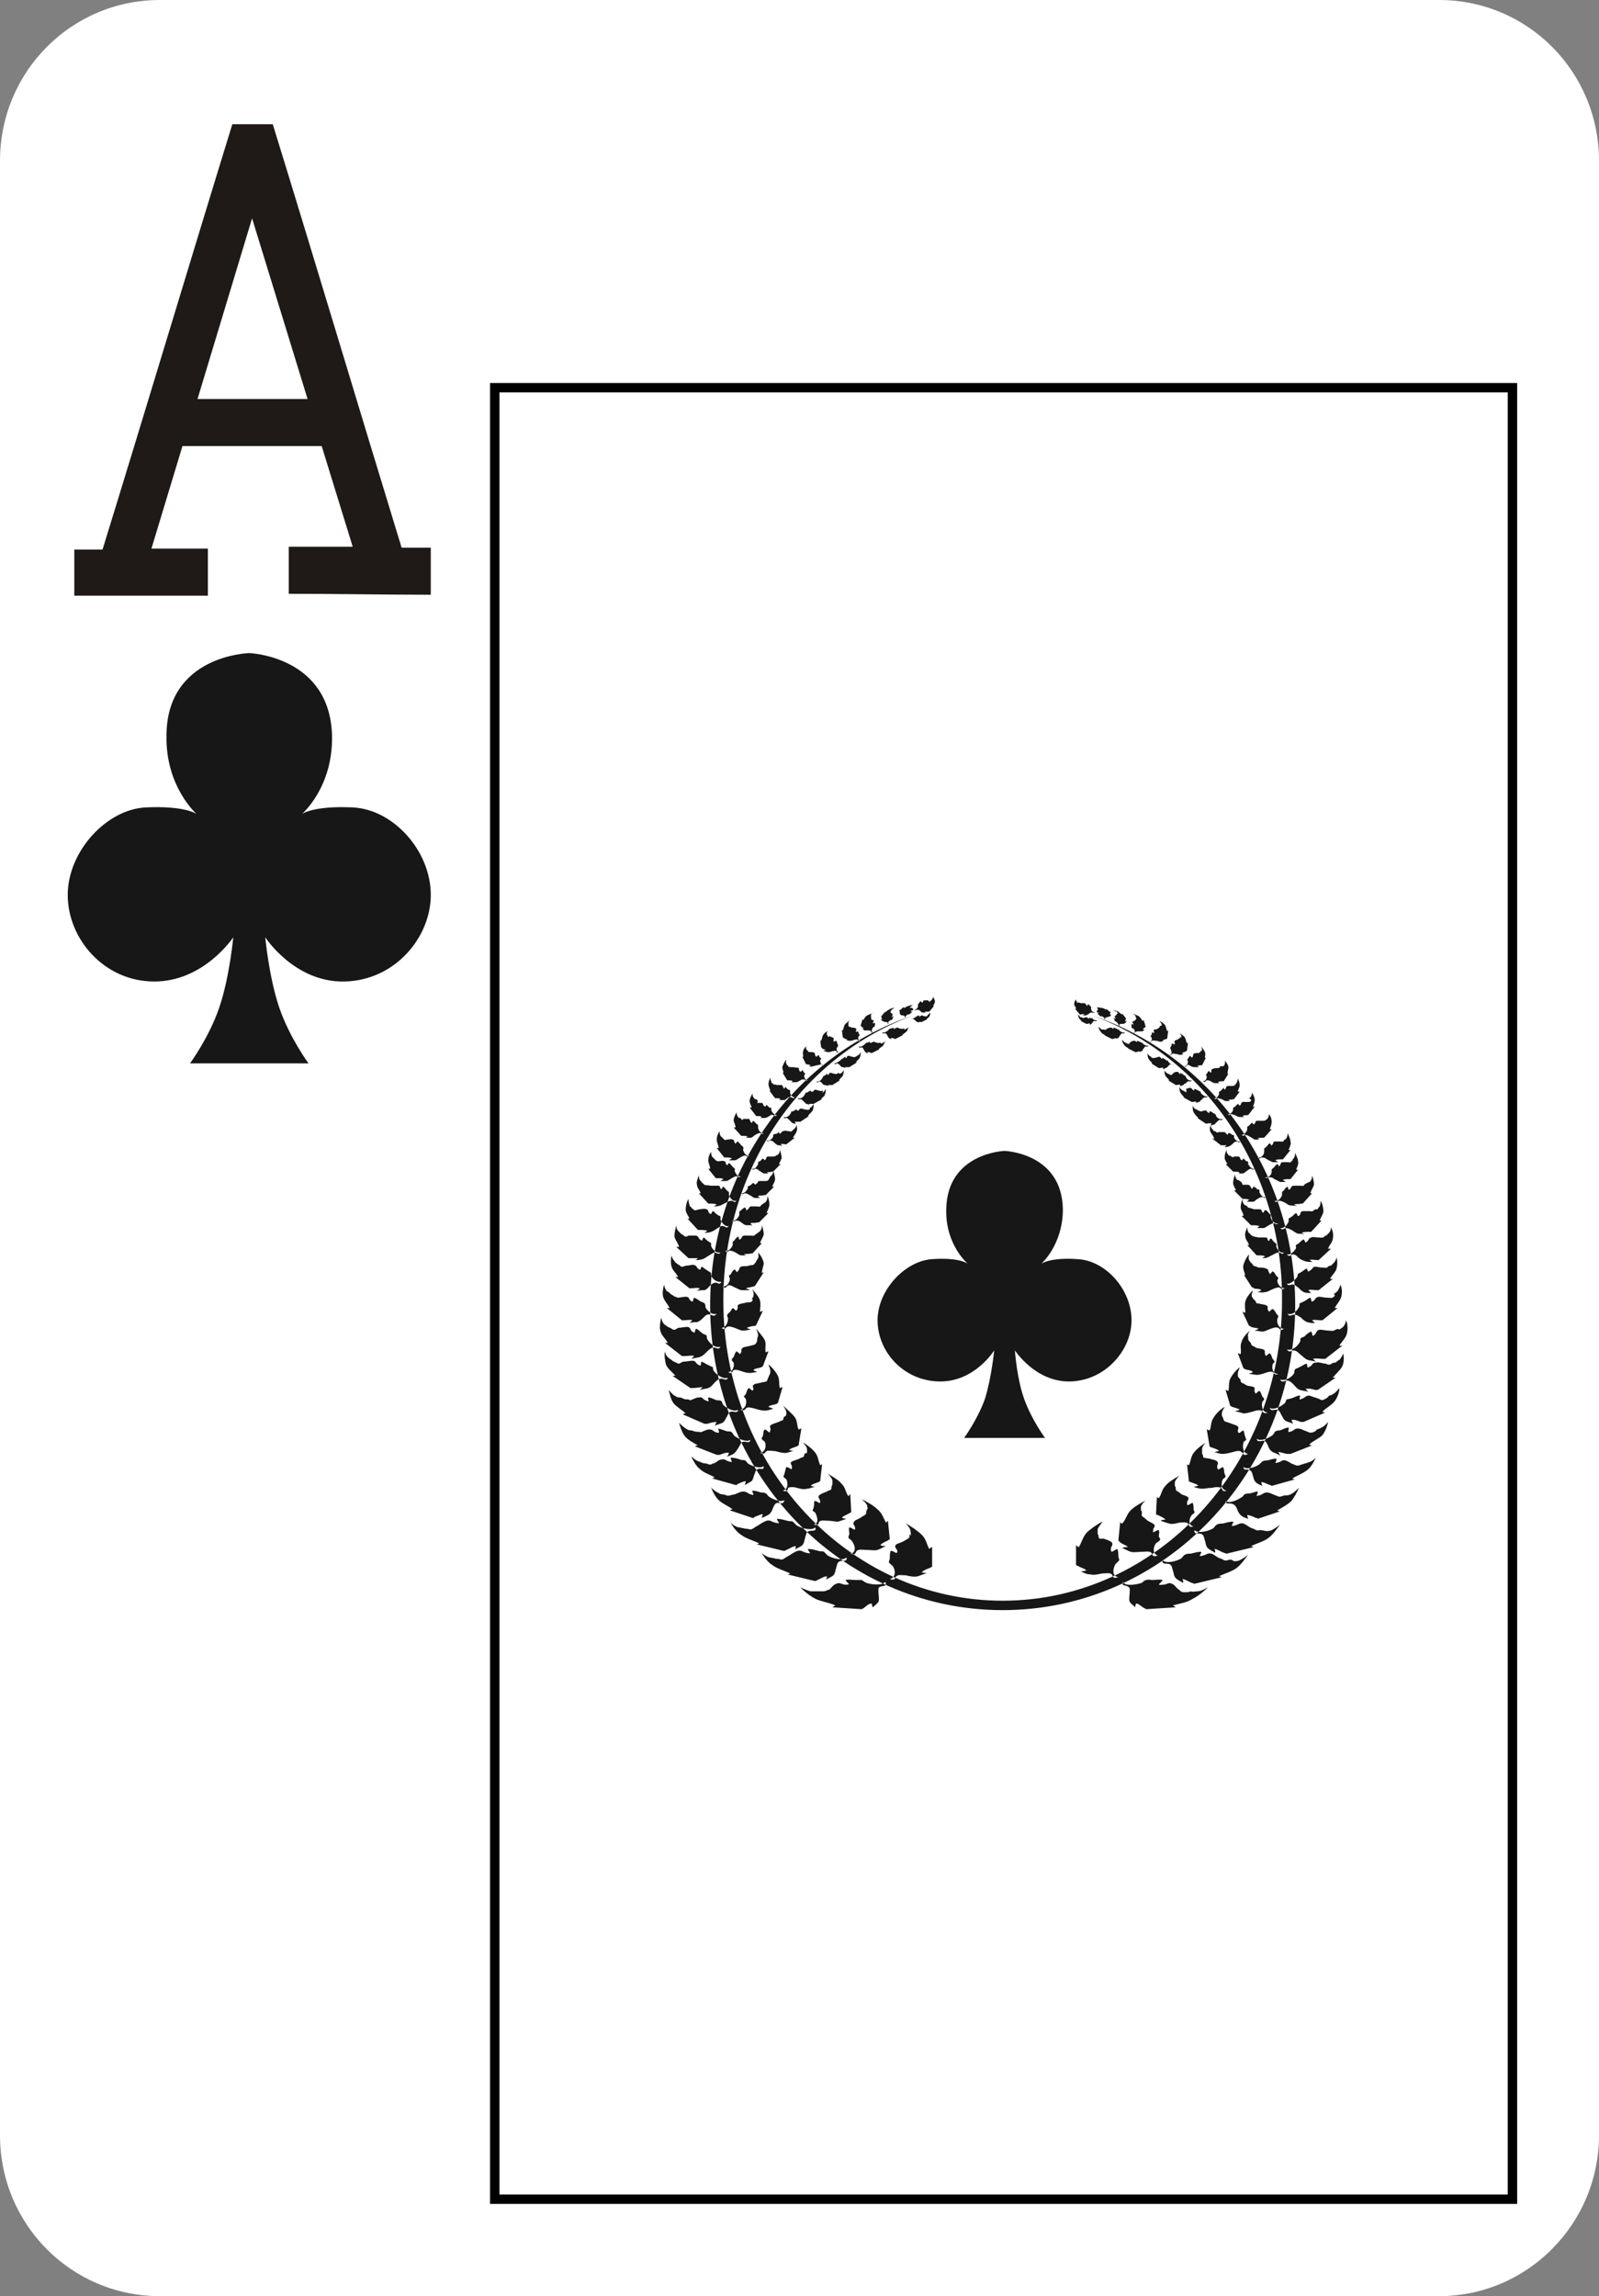 <?xml version="1.0" encoding="utf-8"?>
<!-- Generator: Adobe Illustrator 19.2.0, SVG Export Plug-In . SVG Version: 6.00 Build 0)  -->
<svg version="1.1" baseProfile="tiny" id="Layer_2" xmlns="http://www.w3.org/2000/svg" xmlns:xlink="http://www.w3.org/1999/xlink"
	 x="0px" y="0px" viewBox="0 0 170 244" xml:space="preserve">
<rect x="0" y="0" width="170" height="244" fill="#808080" stroke="none"/>
<g>
	<path fill="#FFFFFF" d="M17,0h136c9.4,0,17,7.6,17,17.1v209.8c0,9.4-7.6,17.1-17,17.1H17c-9.4,0-17-7.6-17-17.1V17.1
		C0,7.6,7.6,0,17,0z"/>
	<path fill="#171717" d="M32.8,113c0,0-2-2.7-3.1-5.9c-1.1-3.2-1.5-7.5-1.5-7.5s3.1,4.8,8.4,4.7c5.4-0.1,9.2-4.7,9.2-9.2
		c0-4.7-4-9.1-8.3-9.3c-4.2-0.2-5.4,0.7-5.4,0.7s3.3-2.8,3.2-8.3c-0.2-8.5-8.8-8.8-8.8-8.8s-8.8,0.2-8.8,8.8
		c-0.1,5.4,3.2,8.3,3.2,8.3s-1.2-0.9-5.4-0.7c-4.2,0.2-8.3,4.7-8.3,9.3c0,4.7,3.9,9.2,9.2,9.2s8.4-4.7,8.4-4.7s-0.4,4.3-1.5,7.5
		c-1.1,3.2-3.1,5.9-3.1,5.9H32.8z"/>
	<path fill="#171717" d="M111.1,152.8c0,0-1.4-1.9-2.2-4.1c-0.8-2.2-1-5.2-1-5.2s2.2,3.4,5.9,3.3s6.5-3.3,6.5-6.5
		c0-3.3-2.8-6.4-5.8-6.5c-2.9-0.2-3.8,0.5-3.8,0.5s2.3-2,2.3-5.8c-0.1-6-6.2-6.2-6.2-6.2s-6.1,0.2-6.2,6.2c-0.1,3.8,2.3,5.8,2.3,5.8
		s-0.8-0.7-3.8-0.5c-2.9,0.2-5.8,3.3-5.8,6.5c0,3.3,2.7,6.4,6.5,6.5c3.8,0.1,5.9-3.3,5.9-3.3s-0.3,3-1,5.2c-0.8,2.2-2.2,4.1-2.2,4.1
		H111.1z"/>
	<path fill="#1F1A17" d="M7.9,58.4h3c4.6-14.9,9.3-30.6,13.8-45.2H29c4.6,14.9,9.1,30,13.7,45h3.1v5c-5,0-10-0.1-15.1-0.1v-5h6.8
		l-3.3-10.7H19.4l-3.3,10.9h6v5H7.9V58.4L7.9,58.4z M26.8,23.2l-5.8,19.2h11.7L26.8,23.2z"/>
	<rect x="52.6" y="41.2" fill="none" stroke="#000000" stroke-miterlimit="10" width="108.2" height="192.5"/>
	<path fill-rule="evenodd" fill="#171717" d="M116.1,107.9c12.5,4.2,21.6,16.4,21.6,30.8c0,17.9-13.9,32.4-31.1,32.4
		s-31.1-14.5-31.1-32.4c0-14.4,9.1-26.6,21.6-30.8c-11.8,4.3-20.2,16.2-20.2,30.3c0,17.6,13.3,31.9,29.7,31.9
		c16.4,0,29.7-14.3,29.7-31.9C136.4,124.1,127.9,112.2,116.1,107.9L116.1,107.9z M130.5,165.8L130.5,165.8c-0.4,0.1-0.4-0.1-0.8-0.2
		c-0.3-0.1-0.6-0.4-0.9-0.5c-0.4-0.1-0.5,0.1-0.9,0.2c-0.7,0.2-0.1-0.2-0.2-0.4c-0.4,0-0.7,0.1-1.1,0.2c-0.2,0-0.4,0-0.6,0.1
		c-0.2,0.1-0.3,0.3-0.4,0.4c-0.5,0.3-1.6,0.6-2,0.2c-0.1,0.5,0.4,0.3,0.7,0.4c0.3,0.1,0.3,0.4,0.4,0.7c0.1,0.3,0.1,0.6,0.3,0.8
		c0.2,0.2,0.6,0.4,0.8,0.5c0-0.1,0-0.3-0.1-0.4c0.3,0,0.7,0.3,1,0.4c0.1,0,0.2,0.1,0.3,0.1l2.9-0.7c-0.1,0-0.2-0.1-0.3-0.1
		c0.6-0.3,1.4-0.5,1.9-0.9c0.5-0.4,0.9-1,1.2-1.4c-0.1,0.1-0.5,0.4-0.9,0.6c-0.2,0.1-0.5,0.1-0.6,0.1
		C130.9,165.7,130.8,165.7,130.5,165.8L130.5,165.8L130.5,165.8z M133.9,162.6L133.9,162.6c-0.4,0.1-0.4-0.1-0.8-0.2
		c-0.3-0.1-0.6-0.4-0.9-0.5c-0.4-0.1-0.5,0.1-0.9,0.2c-0.7,0.2-0.1-0.2-0.2-0.4c-0.4,0-0.7,0.1-1.1,0.2c-0.2,0-0.4,0-0.6,0.1
		c-0.2,0.1-0.3,0.3-0.4,0.4c-0.5,0.3-1.6,0.6-2,0.2c-0.1,0.5,0.4,0.3,0.7,0.4c0.3,0.1,0.3,0.4,0.4,0.7c0.1,0.3,0.1,0.6,0.3,0.8
		c0.2,0.2,0.6,0.4,0.8,0.5c0-0.1,0-0.3-0.1-0.4c0.3,0,0.7,0.3,1,0.4c0.1,0,0.2,0.1,0.3,0.1l2.9-0.7c-0.1,0-0.2-0.1-0.3-0.1
		c0.6-0.3,1.4-0.5,1.9-0.9c0.5-0.4,0.9-1,1.2-1.4c-0.1,0.1-0.5,0.4-0.9,0.6c-0.2,0.1-0.5,0.1-0.6,0.1
		C134.2,162.6,134.1,162.6,133.9,162.6L133.9,162.6L133.9,162.6z M136.3,159L136.3,159c-0.4,0.1-0.4,0-0.7-0.1
		c-0.3-0.1-0.6-0.3-0.9-0.3c-0.4,0-0.4,0.2-0.8,0.3c-0.6,0.2-0.1-0.1-0.2-0.4c-0.3,0-0.6,0.2-0.9,0.2c-0.1,0-0.3,0-0.5,0.1
		c-0.1,0.1-0.2,0.3-0.3,0.3c-0.4,0.3-1.3,0.7-1.7,0.4c0,0.4,0.4,0.2,0.7,0.3c0.3,0.1,0.4,0.3,0.5,0.5c0.1,0.3,0.2,0.5,0.4,0.7
		c0.2,0.2,0.5,0.3,0.8,0.4c0-0.1-0.1-0.2-0.1-0.4c0.3,0,0.7,0.2,0.9,0.3c0.1,0,0.2,0,0.2,0.1l2.4-0.8c-0.1,0-0.2,0-0.3-0.1
		c0.5-0.3,1.1-0.6,1.5-1c0.3-0.4,0.6-0.9,0.8-1.4c-0.1,0.1-0.4,0.4-0.7,0.6c-0.2,0.1-0.4,0.2-0.5,0.2
		C136.6,158.9,136.5,158.9,136.3,159L136.3,159L136.3,159z M138.2,155.7L138.2,155.7c-0.4,0.1-0.4,0-0.7-0.1
		c-0.3-0.1-0.5-0.3-0.8-0.4c-0.4-0.1-0.4,0.1-0.8,0.2c-0.6,0.2-0.1-0.1-0.2-0.4c-0.3,0-0.6,0.1-1,0.2c-0.2,0-0.3,0-0.5,0.1
		c-0.1,0.1-0.2,0.2-0.3,0.3c-0.4,0.3-1.3,0.6-1.7,0.3c0,0.4,0.4,0.2,0.6,0.3c0.3,0.1,0.3,0.3,0.4,0.6c0.1,0.3,0.1,0.5,0.3,0.7
		c0.2,0.2,0.5,0.3,0.7,0.4c0-0.1-0.1-0.2-0.1-0.4c0.3,0,0.6,0.2,0.9,0.3c0.1,0,0.2,0.1,0.2,0.1l2.5-0.7c-0.1,0-0.2,0-0.3-0.1
		c0.5-0.3,1.1-0.5,1.6-0.9c0.4-0.3,0.7-0.9,0.9-1.3c-0.1,0.1-0.4,0.4-0.8,0.5c-0.2,0.1-0.4,0.1-0.6,0.2
		C138.5,155.6,138.4,155.6,138.2,155.7L138.2,155.7L138.2,155.7z M139.6,152.2L139.6,152.2c-0.4,0.1-0.4,0-0.7-0.1
		c-0.3-0.1-0.6-0.3-0.9-0.3c-0.4,0-0.4,0.2-0.7,0.3c-0.6,0.2-0.2-0.1-0.3-0.4c-0.3,0-0.6,0.2-0.9,0.3c-0.1,0-0.3,0-0.5,0.1
		c-0.1,0.1-0.2,0.3-0.3,0.4c-0.4,0.3-1.2,0.7-1.7,0.4c0.1,0.4,0.4,0.2,0.7,0.2c0.3,0,0.4,0.3,0.5,0.5c0.1,0.3,0.2,0.5,0.5,0.7
		c0.2,0.1,0.6,0.2,0.8,0.4c0-0.1-0.1-0.2-0.2-0.4c0.3,0,0.7,0.2,1,0.2c0.1,0,0.2,0,0.3,0l2.3-0.9c-0.1,0-0.2,0-0.3-0.1
		c0.4-0.4,1-0.6,1.4-1c0.3-0.4,0.5-0.9,0.6-1.4c-0.1,0.1-0.3,0.4-0.7,0.6c-0.2,0.1-0.4,0.2-0.5,0.2
		C139.9,152.1,139.8,152.1,139.6,152.2L139.6,152.2L139.6,152.2z M140.8,148.7L140.8,148.7c-0.3,0.2-0.4,0-0.7-0.1
		c-0.3-0.1-0.6-0.2-0.9-0.3c-0.4,0-0.4,0.2-0.7,0.3c-0.6,0.3-0.2-0.1-0.3-0.3c-0.3,0-0.6,0.2-0.9,0.3c-0.1,0-0.3,0.1-0.5,0.1
		c-0.1,0.1-0.1,0.3-0.2,0.4c-0.3,0.3-1.2,0.8-1.6,0.5c0.1,0.4,0.4,0.2,0.7,0.2c0.3,0,0.4,0.3,0.5,0.5c0.2,0.3,0.2,0.5,0.5,0.7
		c0.2,0.1,0.6,0.2,0.8,0.3c-0.1-0.1-0.1-0.2-0.2-0.4c0.3-0.1,0.7,0.1,1,0.2c0.1,0,0.2,0,0.3,0l2.3-1c-0.1,0-0.2,0-0.3-0.1
		c0.4-0.4,1-0.7,1.3-1.1c0.3-0.4,0.5-1,0.5-1.4c-0.1,0.1-0.3,0.4-0.6,0.6c-0.2,0.1-0.3,0.2-0.5,0.2
		C141.1,148.6,141,148.6,140.8,148.7L140.8,148.7L140.8,148.7z M141.6,144.9L141.6,144.9c-0.3,0.2-0.4,0.1-0.7,0
		c-0.3,0-0.7-0.2-1-0.1c-0.4,0-0.3,0.2-0.6,0.4c-0.5,0.3-0.2-0.1-0.4-0.3c-0.3,0.1-0.5,0.3-0.8,0.4c-0.1,0.1-0.3,0.1-0.4,0.2
		c-0.1,0.1-0.1,0.3-0.1,0.4c-0.2,0.4-0.9,0.9-1.5,0.7c0.2,0.4,0.5,0.1,0.7,0.1c0.3,0,0.5,0.2,0.7,0.4c0.2,0.2,0.4,0.5,0.7,0.6
		c0.3,0.1,0.6,0.1,0.9,0.2c-0.1-0.1-0.2-0.2-0.3-0.3c0.3-0.1,0.7,0,1,0.1c0.1,0,0.2,0,0.3,0l1.9-1.3c-0.1,0-0.2,0-0.3,0
		c0.3-0.4,0.8-0.8,1-1.2c0.2-0.4,0.2-1,0.1-1.4c0,0.1-0.2,0.5-0.4,0.7c-0.2,0.1-0.3,0.2-0.4,0.3
		C141.8,144.8,141.7,144.8,141.6,144.9L141.6,144.9L141.6,144.9z M142,141.3L142,141.3c-0.3,0.2-0.4,0.1-0.7,0.1
		c-0.3,0-0.7-0.1-1-0.1c-0.4,0.1-0.3,0.3-0.5,0.5c-0.4,0.4-0.2-0.1-0.4-0.3c-0.3,0.1-0.5,0.3-0.7,0.5c-0.1,0.1-0.3,0.1-0.4,0.2
		c-0.1,0.1,0,0.3-0.1,0.4c-0.2,0.4-0.8,1-1.4,0.8c0.3,0.4,0.5,0.1,0.7,0.1c0.3,0,0.5,0.2,0.7,0.4c0.3,0.2,0.4,0.4,0.8,0.6
		c0.3,0.1,0.6,0.1,0.9,0.2c-0.1-0.1-0.2-0.2-0.3-0.3c0.3-0.1,0.7,0,1,0c0.1,0,0.2,0,0.3,0l1.8-1.4c-0.1,0-0.2,0-0.3,0
		c0.2-0.4,0.7-0.8,0.8-1.3c0.1-0.4,0.1-1-0.1-1.4c0,0.1-0.1,0.5-0.3,0.7c-0.1,0.1-0.3,0.2-0.4,0.3
		C142.3,141.2,142.2,141.2,142,141.3L142,141.3L142,141.3z M141.8,137.8L141.8,137.8c-0.2,0.2-0.3,0.1-0.7,0.1
		c-0.3,0-0.6-0.1-0.9-0.1c-0.4,0.1-0.3,0.2-0.5,0.4c-0.4,0.3-0.2-0.1-0.4-0.3c-0.3,0.1-0.4,0.3-0.7,0.4c-0.1,0.1-0.3,0.1-0.4,0.2
		c-0.1,0.1,0,0.3-0.1,0.4c-0.2,0.4-0.7,0.9-1.2,0.7c0.2,0.4,0.4,0.1,0.7,0.1c0.3,0,0.5,0.2,0.7,0.3c0.2,0.2,0.4,0.4,0.7,0.5
		c0.3,0.1,0.6,0.1,0.8,0.1c-0.1-0.1-0.2-0.2-0.3-0.3c0.2-0.1,0.7,0,0.9,0c0.1,0,0.2,0,0.2,0l1.6-1.3c-0.1,0-0.2,0-0.3,0
		c0.2-0.4,0.6-0.8,0.7-1.2c0.1-0.4,0.1-0.9-0.1-1.3c0,0.1-0.1,0.4-0.3,0.7c-0.1,0.1-0.2,0.2-0.4,0.3
		C142,137.7,141.9,137.7,141.8,137.8L141.8,137.8L141.8,137.8z M141.2,134.6L141.2,134.6c-0.2,0.2-0.3,0.1-0.6,0.1
		c-0.3,0-0.6-0.1-0.8-0.1c-0.3,0.1-0.2,0.2-0.5,0.4c-0.4,0.3-0.2-0.1-0.4-0.2c-0.2,0.1-0.4,0.3-0.6,0.4c-0.1,0.1-0.3,0.1-0.3,0.2
		c-0.1,0.1,0,0.2-0.1,0.3c-0.2,0.3-0.7,0.8-1.1,0.7c0.2,0.3,0.4,0.1,0.6,0.1c0.3,0,0.4,0.2,0.6,0.3c0.2,0.2,0.4,0.4,0.6,0.5
		c0.2,0.1,0.5,0.1,0.8,0.1c-0.1-0.1-0.2-0.2-0.3-0.3c0.2-0.1,0.6,0,0.9,0c0.1,0,0.2,0,0.2,0l1.5-1.2c-0.1,0-0.2,0-0.3,0
		c0.2-0.4,0.6-0.7,0.7-1.1c0.1-0.4,0.1-0.8,0-1.2c0,0.1-0.1,0.4-0.3,0.6c-0.1,0.1-0.2,0.2-0.3,0.3
		C141.4,134.5,141.3,134.5,141.2,134.6L141.2,134.6L141.2,134.6z M140.8,131.4L140.8,131.4c-0.2,0.2-0.3,0.1-0.6,0.1
		c-0.3,0-0.6-0.1-0.8,0c-0.3,0.1-0.2,0.2-0.4,0.4c-0.3,0.3-0.2,0-0.4-0.2c-0.2,0.1-0.4,0.3-0.5,0.4c-0.1,0.1-0.2,0.1-0.3,0.2
		c-0.1,0.1,0,0.2,0,0.3c-0.1,0.3-0.6,0.8-1,0.7c0.3,0.3,0.4,0.1,0.6,0c0.3,0,0.4,0.1,0.6,0.3c0.2,0.2,0.4,0.3,0.7,0.4
		c0.2,0.1,0.5,0.1,0.8,0.1c-0.1-0.1-0.2-0.2-0.3-0.2c0.2-0.1,0.6,0,0.8,0c0.1,0,0.2,0,0.2,0l1.3-1.2c-0.1,0-0.2,0-0.3,0
		c0.1-0.4,0.5-0.7,0.5-1.1c0.1-0.4,0-0.8-0.2-1.2c0,0.1,0,0.4-0.2,0.6c-0.1,0.1-0.2,0.2-0.3,0.3C141,131.3,140.9,131.3,140.8,131.4
		L140.8,131.4L140.8,131.4z M139.7,128.6L139.7,128.6c-0.2,0.2-0.3,0.1-0.5,0.1c-0.2,0-0.5,0-0.7,0c-0.3,0.1-0.2,0.2-0.3,0.4
		c-0.3,0.3-0.2,0-0.4-0.2c-0.2,0.1-0.3,0.3-0.5,0.4c-0.1,0.1-0.2,0.1-0.3,0.2c0,0.1,0,0.2,0,0.3c-0.1,0.3-0.5,0.8-0.9,0.7
		c0.3,0.3,0.4,0,0.6,0c0.2,0,0.4,0.1,0.6,0.2c0.2,0.1,0.4,0.3,0.7,0.4c0.2,0,0.5,0,0.7,0.1c-0.1-0.1-0.2-0.1-0.3-0.2
		c0.2-0.1,0.5-0.1,0.8-0.1c0.1,0,0.1,0,0.2,0l1.1-1.2c-0.1,0-0.2,0-0.2,0c0.1-0.3,0.4-0.7,0.4-1c0-0.3-0.1-0.8-0.3-1.1
		c0,0.1,0,0.4-0.1,0.6c-0.1,0.1-0.2,0.2-0.2,0.3C139.9,128.5,139.8,128.5,139.7,128.6L139.7,128.6L139.7,128.6z M138.7,125.9
		L138.7,125.9c-0.2,0.2-0.2,0.1-0.5,0.1c-0.2,0-0.5,0-0.7,0c-0.3,0.1-0.2,0.2-0.3,0.3c-0.3,0.3-0.2,0-0.3-0.2
		c-0.2,0.1-0.3,0.2-0.4,0.4c-0.1,0.1-0.2,0.1-0.2,0.2c0,0.1,0,0.2,0,0.3c-0.1,0.3-0.4,0.7-0.8,0.6c0.2,0.3,0.3,0,0.5,0
		c0.2,0,0.4,0.1,0.6,0.2c0.2,0.1,0.4,0.3,0.6,0.3c0.2,0,0.5,0,0.7,0.1c-0.1-0.1-0.2-0.1-0.3-0.2c0.2-0.1,0.5,0,0.7-0.1
		c0.1,0,0.1,0,0.2,0l1-1.1c-0.1,0-0.1,0-0.2,0c0.1-0.3,0.3-0.6,0.4-0.9c0-0.3-0.1-0.7-0.2-1c0,0.1,0,0.3-0.1,0.5
		c-0.1,0.1-0.1,0.2-0.2,0.2C138.8,125.8,138.7,125.8,138.7,125.9L138.7,125.9L138.7,125.9z M137.3,123.4L137.3,123.4
		c-0.1,0.2-0.2,0.1-0.4,0.1c-0.2,0-0.4,0-0.6,0c-0.2,0.1-0.1,0.2-0.2,0.3c-0.2,0.3-0.1,0-0.3-0.1c-0.2,0.1-0.2,0.2-0.4,0.4
		c-0.1,0.1-0.2,0.1-0.2,0.2c0,0.1,0,0.2,0,0.2c0,0.3-0.3,0.7-0.7,0.6c0.2,0.2,0.3,0,0.5,0c0.2,0,0.4,0.1,0.5,0.2
		c0.2,0.1,0.4,0.2,0.6,0.3c0.2,0,0.4,0,0.6,0c-0.1-0.1-0.2-0.1-0.3-0.2c0.1-0.1,0.4-0.1,0.6-0.1c0.1,0,0.1,0,0.2,0l0.8-1
		c-0.1,0-0.1,0-0.2,0c0.1-0.3,0.3-0.6,0.2-0.9c0-0.3-0.2-0.6-0.3-0.9c0,0,0,0.3-0.1,0.5c-0.1,0.1-0.1,0.2-0.2,0.2
		C137.5,123.3,137.4,123.3,137.3,123.4L137.3,123.4L137.3,123.4z M136.5,121.2L136.5,121.2c-0.1,0.2-0.2,0.1-0.4,0.1
		c-0.2,0-0.4,0-0.6,0c-0.2,0.1-0.1,0.2-0.2,0.3c-0.2,0.3-0.1,0-0.3-0.1c-0.2,0.1-0.2,0.2-0.4,0.4c-0.1,0.1-0.2,0.1-0.2,0.2
		c0,0.1,0,0.2,0,0.3c0,0.3-0.3,0.7-0.7,0.6c0.2,0.2,0.3,0,0.5,0c0.2,0,0.4,0.1,0.5,0.2c0.2,0.1,0.4,0.2,0.6,0.3c0.2,0,0.4,0,0.6,0
		c-0.1-0.1-0.2-0.1-0.3-0.2c0.1-0.1,0.4-0.1,0.6-0.1c0.1,0,0.1,0,0.2,0l0.8-1c-0.1,0-0.1,0-0.2,0c0.1-0.3,0.3-0.6,0.2-0.9
		c0-0.3-0.2-0.6-0.3-0.9c0,0,0,0.3-0.1,0.5c-0.1,0.1-0.1,0.2-0.2,0.2C136.6,121.1,136.5,121.1,136.5,121.2L136.5,121.2L136.5,121.2z
		 M134.6,119L134.6,119c-0.1,0.1-0.2,0.1-0.4,0.1c-0.2,0-0.4,0-0.6,0c-0.2,0.1-0.1,0.2-0.2,0.3c-0.2,0.2-0.1,0-0.3-0.1
		c-0.1,0.1-0.2,0.2-0.3,0.3c-0.1,0.1-0.2,0.1-0.2,0.2c0,0.1,0,0.2,0,0.2c0,0.2-0.3,0.6-0.6,0.6c0.2,0.2,0.3,0,0.4,0
		c0.2,0,0.3,0.1,0.5,0.2c0.2,0.1,0.3,0.2,0.5,0.3c0.2,0,0.4,0,0.5,0c-0.1-0.1-0.2-0.1-0.2-0.1c0.1-0.1,0.4-0.1,0.6-0.1
		c0.1,0,0.1,0,0.1,0l0.8-0.9c-0.1,0-0.1,0-0.2,0c0.1-0.3,0.2-0.5,0.2-0.8c0-0.3-0.1-0.6-0.3-0.8c0,0,0,0.3-0.1,0.4
		c-0.1,0.1-0.1,0.2-0.2,0.2C134.7,118.9,134.7,119,134.6,119L134.6,119L134.6,119z M133,117L133,117c-0.1,0.1-0.2,0.1-0.4,0.1
		c-0.2,0-0.4,0-0.5,0c-0.2,0.1-0.1,0.2-0.2,0.3c-0.2,0.2-0.1,0-0.3-0.1c-0.1,0.1-0.2,0.2-0.3,0.3c0,0-0.1,0.1-0.2,0.1
		c0,0.1,0,0.2,0,0.2c0,0.2-0.3,0.6-0.6,0.5c0.2,0.2,0.3,0,0.4,0c0.2,0,0.3,0.1,0.4,0.1c0.2,0.1,0.3,0.2,0.5,0.2c0.2,0,0.4,0,0.5,0
		c-0.1,0-0.1-0.1-0.2-0.1c0.1-0.1,0.4-0.1,0.5-0.1c0.1,0,0.1,0,0.1,0l0.7-0.9c-0.1,0-0.1,0-0.2,0c0.1-0.2,0.2-0.5,0.2-0.7
		c0-0.2-0.1-0.5-0.3-0.8c0,0,0,0.3-0.1,0.4c0,0.1-0.1,0.1-0.2,0.2C133.1,116.9,133,116.9,133,117L133,117L133,117z M131.3,115.3
		L131.3,115.3c-0.1,0.1-0.2,0.1-0.3,0.1c-0.1,0-0.3,0-0.5,0c-0.2,0.1-0.1,0.1-0.2,0.3c-0.2,0.2-0.1,0-0.2-0.1
		c-0.1,0.1-0.2,0.2-0.3,0.3c0,0-0.1,0.1-0.2,0.1c0,0.1,0,0.1,0,0.2c0,0.2-0.2,0.5-0.5,0.5c0.2,0.2,0.2,0,0.4,0
		c0.1,0,0.3,0.1,0.4,0.1c0.2,0.1,0.3,0.2,0.4,0.2c0.1,0,0.3,0,0.5,0c-0.1,0-0.1-0.1-0.2-0.1c0.1-0.1,0.3,0,0.5-0.1c0,0,0.1,0,0.1,0
		l0.6-0.8c0,0-0.1,0-0.2,0c0-0.2,0.2-0.4,0.2-0.7c0-0.2-0.1-0.5-0.2-0.7c0,0,0,0.2-0.1,0.4c0,0.1-0.1,0.1-0.1,0.2
		C131.4,115.2,131.3,115.2,131.3,115.3L131.3,115.3L131.3,115.3z M129.7,113.4L129.7,113.4c-0.1,0.1-0.1,0.1-0.3,0.1
		c-0.1,0-0.3,0-0.5,0.1c-0.2,0.1-0.1,0.2-0.1,0.3c-0.1,0.2-0.1,0-0.3-0.1c-0.1,0.1-0.1,0.2-0.2,0.3c0,0-0.1,0.1-0.1,0.1
		c0,0.1,0.1,0.1,0.1,0.2c0,0.2-0.1,0.5-0.4,0.5c0.2,0.2,0.2,0,0.4-0.1c0.1,0,0.3,0,0.4,0.1c0.2,0.1,0.3,0.2,0.5,0.2
		c0.2,0,0.3,0,0.5,0c-0.1,0-0.2-0.1-0.2-0.1c0.1-0.1,0.3-0.1,0.5-0.1c0,0,0.1,0,0.1,0l0.5-0.8c0,0-0.1,0-0.1,0
		c0-0.2,0.1-0.5,0.1-0.7c0-0.2-0.2-0.5-0.4-0.7c0,0,0.1,0.2,0,0.4c0,0.1-0.1,0.1-0.1,0.2C129.7,113.3,129.7,113.3,129.7,113.4
		L129.7,113.4L129.7,113.4z M127.6,111.8L127.6,111.8c-0.1,0.1-0.1,0.1-0.3,0.1c-0.1,0-0.3,0-0.4,0.1c-0.1,0.1,0,0.1-0.1,0.3
		c-0.1,0.2-0.1,0-0.3-0.1c-0.1,0.1-0.1,0.2-0.2,0.3c0,0-0.1,0.1-0.1,0.1c0,0,0.1,0.1,0.1,0.2c0,0.2-0.1,0.5-0.4,0.5
		c0.2,0.1,0.2,0,0.3-0.1c0.1-0.1,0.3,0,0.4,0.1c0.2,0.1,0.3,0.1,0.5,0.1c0.1,0,0.3,0,0.4,0c-0.1,0-0.1-0.1-0.2-0.1
		c0.1-0.1,0.3-0.1,0.4-0.1c0,0,0.1,0,0.1,0l0.4-0.8c0,0-0.1,0-0.1,0c0-0.2,0.1-0.4,0-0.6c-0.1-0.2-0.2-0.4-0.4-0.6
		c0,0,0.1,0.2,0.1,0.3c0,0.1,0,0.1-0.1,0.2C127.6,111.7,127.6,111.7,127.6,111.8L127.6,111.8L127.6,111.8z M125.5,110.2L125.5,110.2
		c0,0.1-0.1,0.1-0.2,0.2c-0.1,0.1-0.3,0.1-0.4,0.2c-0.1,0.1,0,0.1,0,0.3c0,0.2-0.1,0-0.3,0c-0.1,0.1,0,0.2-0.1,0.3
		c0,0-0.1,0.1-0.1,0.2c0,0,0.1,0.1,0.1,0.2c0.1,0.2,0.1,0.5-0.2,0.5c0.3,0.1,0.2-0.1,0.3-0.1c0.1-0.1,0.3,0,0.4,0
		c0.2,0,0.3,0.1,0.5,0.1c0.1,0,0.3-0.1,0.4-0.1c-0.1,0-0.2,0-0.2-0.1c0.1-0.1,0.3-0.1,0.4-0.2c0,0,0.1,0,0.1-0.1l0.1-0.8
		c0,0-0.1,0-0.1,0.1c-0.1-0.2-0.1-0.4-0.2-0.6c-0.1-0.2-0.4-0.4-0.6-0.5c0,0,0.2,0.2,0.2,0.3c0,0.1,0,0.1,0,0.2
		C125.5,110.1,125.5,110.1,125.5,110.2L125.5,110.2L125.5,110.2z M126,169.2L126,169.2c-0.5,0-0.4-0.1-0.7-0.3
		c-0.3-0.2-0.4-0.5-0.7-0.6c-0.4-0.2-0.5,0.1-1,0.1c-0.8,0.1-0.1-0.2,0-0.5c-0.4-0.1-0.7,0-1.1,0c-0.2,0-0.4-0.1-0.6,0
		c-0.2,0-0.4,0.2-0.5,0.3c-0.6,0.2-1.8,0.4-2-0.1c-0.2,0.5,0.3,0.3,0.5,0.5c0.3,0.1,0.2,0.4,0.2,0.7c0,0.3-0.1,0.6,0,0.9
		c0.1,0.2,0.4,0.4,0.6,0.6c0-0.1,0-0.3,0.1-0.4c0.3,0,0.6,0.4,0.9,0.5c0.1,0.1,0.2,0.1,0.2,0.1l3.1-0.2c-0.1-0.1-0.2-0.1-0.3-0.2
		c0.7-0.2,1.5-0.3,2.1-0.7c0.6-0.3,1.2-0.8,1.6-1.2c-0.1,0-0.6,0.4-1.1,0.4c-0.3,0-0.5,0.1-0.7,0C126.4,169.2,126.2,169.2,126,169.2
		L126,169.2L126,169.2z M116.8,163.3L116.8,163.3L116.8,163.3c0-0.2-0.1-0.3-0.1-0.3c0-0.1,0-0.3,0-0.5c0.1-0.3,0.5-0.7,0.5-0.8
		c-0.6,0.3-1.3,0.8-1.7,1.2c-0.4,0.5-0.5,1-0.8,1.5c-0.1,0-0.2-0.1-0.3-0.2l0,2.1c0,0,0.1,0.1,0.2,0.1c0.3,0.2,0.8,0.3,0.9,0.5
		c-0.2,0-0.4,0.1-0.6,0.1c0.3,0.1,0.6,0.3,1,0.3c0.4,0.1,0.8,0,1.3-0.1c0.4,0,0.8-0.1,1,0.1c0.2,0.2,0,0.5,0.7,0.3
		c-0.7-0.1-0.6-0.9-0.3-1.4c0.1-0.1,0.3-0.3,0.4-0.4c0-0.1-0.1-0.3-0.1-0.4c0-0.3,0-0.5-0.1-0.8c-0.4,0.1-0.7,0.6-0.7,0
		c0-0.3,0.3-0.4,0.1-0.7c-0.2-0.2-0.6-0.3-0.9-0.4C117,163.5,116.8,163.6,116.8,163.3L116.8,163.3z M121.4,160.8L121.4,160.8
		L121.4,160.8c0-0.2,0-0.2-0.1-0.3c0-0.1,0-0.3,0-0.4c0.1-0.3,0.5-0.7,0.6-0.7c-0.6,0.3-1.3,0.7-1.7,1.1c-0.4,0.4-0.5,1-0.9,1.4
		c-0.1,0-0.2-0.1-0.2-0.2l-0.2,2c0,0,0.1,0.1,0.2,0.2c0.2,0.2,0.7,0.3,0.8,0.5c-0.2,0-0.4,0-0.6,0.1c0.3,0.1,0.6,0.3,0.9,0.4
		c0.4,0.1,0.8,0,1.2,0c0.4,0,0.8-0.1,1,0.1c0.2,0.2,0,0.5,0.7,0.3c-0.6-0.2-0.5-0.9-0.2-1.3c0.1-0.1,0.3-0.2,0.4-0.3
		c0.1-0.1,0-0.3-0.1-0.4c0-0.3,0.1-0.5,0-0.7c-0.4,0-0.7,0.5-0.6,0c0-0.3,0.3-0.4,0.1-0.6c-0.2-0.2-0.6-0.3-0.8-0.5
		C121.5,161.1,121.3,161.2,121.4,160.8L121.4,160.8z M125,158.2L125,158.2L125,158.2c0-0.1,0-0.2-0.1-0.3c0-0.1,0-0.3,0-0.4
		c0.1-0.3,0.4-0.6,0.5-0.7c-0.5,0.3-1.2,0.7-1.5,1.1c-0.4,0.4-0.4,0.9-0.7,1.3c-0.1,0-0.2-0.1-0.2-0.2l-0.1,1.9c0,0,0.1,0.1,0.2,0.1
		c0.2,0.1,0.7,0.3,0.8,0.5c-0.2,0-0.4,0-0.5,0.1c0.3,0.1,0.5,0.2,0.9,0.3c0.3,0.1,0.7,0,1.1-0.1c0.4,0,0.7-0.1,0.9,0.1
		c0.2,0.1,0,0.5,0.6,0.3c-0.6-0.1-0.5-0.8-0.2-1.2c0.1-0.1,0.3-0.2,0.3-0.3c0-0.1-0.1-0.2-0.1-0.3c0-0.2,0-0.5-0.1-0.7
		c-0.4,0.1-0.6,0.5-0.6,0c0-0.3,0.3-0.4,0.1-0.6c-0.2-0.2-0.6-0.2-0.8-0.4C125.2,158.4,125,158.5,125,158.2L125,158.2z M127.9,154.7
		L127.9,154.7L127.9,154.7c0-0.1-0.1-0.2-0.1-0.3c0-0.1,0-0.2,0-0.4c0-0.3,0.3-0.6,0.4-0.7c-0.5,0.3-1,0.7-1.3,1.1
		c-0.3,0.4-0.3,0.9-0.5,1.3c-0.1,0-0.2-0.1-0.2-0.1l0.2,1.8c0,0,0.1,0.1,0.2,0.1c0.2,0.1,0.7,0.2,0.8,0.4c-0.2,0-0.4,0.1-0.5,0.1
		c0.3,0.1,0.6,0.2,0.9,0.2c0.3,0,0.7-0.1,1.1-0.1c0.3-0.1,0.7-0.1,0.9,0c0.2,0.1,0.1,0.5,0.6,0.3c-0.6-0.1-0.6-0.8-0.4-1.2
		c0.1-0.1,0.3-0.2,0.3-0.3c0-0.1-0.1-0.2-0.1-0.3c-0.1-0.2,0-0.5-0.2-0.7c-0.3,0.1-0.5,0.5-0.6,0c0-0.3,0.2-0.4,0-0.6
		c-0.2-0.2-0.6-0.2-0.8-0.3C128.1,154.9,127.9,155,127.9,154.7L127.9,154.7z M130.1,150.9L130.1,150.9L130.1,150.9
		c0-0.1-0.1-0.2-0.1-0.3c-0.1-0.1-0.1-0.2-0.1-0.4c0-0.3,0.3-0.6,0.3-0.7c-0.5,0.3-1,0.8-1.2,1.2c-0.3,0.4-0.2,0.9-0.4,1.3
		c-0.1,0-0.2-0.1-0.3-0.1l0.3,1.8c0,0,0.1,0.1,0.2,0.1c0.2,0.1,0.7,0.2,0.8,0.4c-0.2,0-0.3,0.1-0.5,0.1c0.3,0.1,0.6,0.2,0.9,0.2
		c0.3,0,0.7-0.1,1.1-0.2c0.3-0.1,0.7-0.2,0.9,0c0.2,0.1,0.1,0.5,0.7,0.2c-0.6-0.1-0.6-0.8-0.5-1.2c0-0.1,0.2-0.2,0.3-0.3
		c0-0.1-0.1-0.2-0.1-0.3c-0.1-0.2-0.1-0.5-0.2-0.7c-0.3,0.1-0.5,0.5-0.6,0.1c0-0.3,0.2-0.4-0.1-0.6c-0.2-0.1-0.6-0.2-0.8-0.3
		C130.4,151.1,130.2,151.1,130.1,150.9L130.1,150.9z M131.9,146.7L131.9,146.7L131.9,146.7c0-0.1-0.1-0.2-0.2-0.3
		c-0.1-0.1-0.1-0.2-0.1-0.4c0-0.3,0.2-0.6,0.2-0.7c-0.4,0.3-0.8,0.8-1,1.2c-0.2,0.4-0.1,0.9-0.2,1.3c-0.1,0-0.2-0.1-0.3-0.1l0.5,1.7
		c0.1,0,0.1,0.1,0.2,0.1c0.3,0.1,0.7,0.2,0.8,0.3c-0.2,0.1-0.3,0.1-0.5,0.2c0.3,0,0.6,0.1,0.9,0.2c0.3,0,0.6-0.1,1-0.2
		c0.3-0.1,0.6-0.2,0.9-0.1c0.2,0.1,0.2,0.4,0.7,0.2c-0.6,0-0.7-0.7-0.6-1.1c0-0.1,0.2-0.2,0.2-0.3c0-0.1-0.1-0.2-0.2-0.3
		c-0.1-0.2-0.1-0.4-0.3-0.6c-0.3,0.1-0.4,0.5-0.5,0.1c-0.1-0.2,0.1-0.4-0.1-0.5c-0.2-0.1-0.6-0.1-0.8-0.2
		C132.1,146.9,131.9,147,131.9,146.7L131.9,146.7z M133,142.8L133,142.8L133,142.8c0-0.1-0.1-0.2-0.2-0.3c-0.1-0.1-0.1-0.2-0.1-0.4
		c-0.1-0.3,0.1-0.6,0.2-0.7c-0.4,0.3-0.8,0.8-0.9,1.2c-0.2,0.4,0,0.9-0.1,1.3c-0.1,0-0.2-0.1-0.3-0.1l0.6,1.6c0.1,0,0.1,0.1,0.2,0.1
		c0.2,0.1,0.7,0.1,0.8,0.3c-0.1,0.1-0.3,0.1-0.4,0.2c0.3,0,0.6,0.1,0.8,0.1c0.3,0,0.6-0.1,0.9-0.2c0.3-0.1,0.6-0.2,0.8-0.1
		c0.2,0.1,0.2,0.4,0.6,0.2c-0.6,0-0.7-0.6-0.6-1c0-0.1,0.2-0.2,0.2-0.3c0-0.1-0.1-0.2-0.2-0.3c-0.1-0.2-0.1-0.4-0.3-0.6
		c-0.3,0.1-0.4,0.5-0.5,0.1c-0.1-0.2,0.1-0.4-0.2-0.5c-0.2-0.1-0.6-0.1-0.8-0.2C133.3,143,133.1,143.1,133,142.8L133,142.8z
		 M133.5,138.3L133.5,138.3L133.5,138.3c-0.1-0.1-0.1-0.2-0.2-0.2c-0.1-0.1-0.1-0.2-0.2-0.3c-0.1-0.2,0.1-0.6,0.1-0.7
		c-0.3,0.3-0.7,0.8-0.8,1.2c-0.1,0.4,0,0.8,0,1.2c-0.1,0-0.2-0.1-0.3-0.1l0.7,1.5c0.1,0,0.1,0,0.2,0.1c0.2,0.1,0.7,0.1,0.8,0.2
		c-0.1,0.1-0.3,0.1-0.4,0.2c0.3,0,0.6,0.1,0.8,0.1c0.3,0,0.6-0.2,0.9-0.3c0.3-0.1,0.5-0.2,0.8-0.1c0.2,0.1,0.2,0.4,0.6,0.1
		c-0.5,0-0.8-0.6-0.7-1c0-0.1,0.1-0.2,0.1-0.3c0-0.1-0.1-0.2-0.2-0.3c-0.1-0.2-0.2-0.4-0.4-0.5c-0.3,0.1-0.3,0.5-0.5,0.1
		c-0.1-0.2,0.1-0.4-0.2-0.5c-0.2-0.1-0.6-0.1-0.8-0.2C133.7,138.5,133.6,138.6,133.5,138.3L133.5,138.3z M133.2,134.4L133.2,134.4
		L133.2,134.4c-0.1-0.1-0.1-0.2-0.2-0.2c-0.1-0.1-0.1-0.2-0.2-0.3c-0.1-0.2,0-0.6,0-0.6c-0.3,0.3-0.5,0.8-0.6,1.1
		c-0.1,0.4,0.1,0.8,0.2,1.1c-0.1,0-0.2,0-0.2-0.1l0.9,1.4c0.1,0,0.1,0,0.2,0.1c0.2,0.1,0.6,0,0.8,0.2c-0.1,0.1-0.2,0.1-0.4,0.2
		c0.2,0,0.5,0.1,0.8,0c0.3,0,0.5-0.2,0.8-0.3c0.2-0.1,0.5-0.2,0.7-0.2c0.2,0.1,0.3,0.3,0.6,0.1c-0.5,0-0.8-0.5-0.8-0.8
		c0-0.1,0.1-0.2,0.1-0.3c0-0.1-0.2-0.2-0.2-0.2c-0.1-0.2-0.2-0.4-0.4-0.5c-0.2,0.1-0.2,0.5-0.4,0.1c-0.1-0.2,0-0.3-0.3-0.4
		c-0.2-0.1-0.5-0.1-0.8-0.1C133.4,134.5,133.3,134.6,133.2,134.4L133.2,134.4z M133.1,131.3L133.1,131.3L133.1,131.3
		c-0.1-0.1-0.2-0.1-0.2-0.2c-0.1-0.1-0.2-0.1-0.2-0.2c-0.1-0.2-0.1-0.5-0.1-0.5c-0.1,0.3-0.3,0.7-0.2,1c0,0.3,0.3,0.6,0.4,0.9
		c-0.1,0-0.1,0-0.2,0l1,1.1c0,0,0.1,0,0.2,0c0.2,0,0.5,0,0.7,0.1c-0.1,0.1-0.2,0.1-0.3,0.2c0.2,0,0.4,0,0.6-0.1
		c0.2-0.1,0.4-0.2,0.6-0.3c0.2-0.1,0.3-0.2,0.6-0.2c0.2,0,0.3,0.3,0.5,0c-0.4,0.1-0.7-0.3-0.8-0.6c0-0.1,0-0.2,0-0.3
		c0-0.1-0.2-0.1-0.2-0.2c-0.2-0.1-0.2-0.3-0.4-0.4c-0.2,0.1-0.1,0.4-0.3,0.2c-0.1-0.2,0-0.3-0.3-0.3c-0.2,0-0.5,0-0.7,0
		C133.3,131.4,133.2,131.4,133.1,131.3L133.1,131.3z M132.6,128.2L132.6,128.2L132.6,128.2c-0.1-0.1-0.1-0.1-0.2-0.1
		c-0.1-0.1-0.1-0.1-0.2-0.2c-0.1-0.2-0.1-0.4-0.1-0.5c-0.1,0.3-0.2,0.6-0.2,0.9c0,0.3,0.3,0.6,0.3,0.9c-0.1,0-0.1,0-0.2,0l1,1
		c0,0,0.1,0,0.2,0c0.2,0,0.5,0,0.7,0.1c-0.1,0.1-0.2,0.1-0.2,0.2c0.2,0,0.4,0,0.6,0c0.2,0,0.4-0.2,0.6-0.3c0.2-0.1,0.3-0.2,0.5-0.2
		c0.2,0,0.3,0.2,0.5,0c-0.4,0.1-0.7-0.3-0.8-0.6c0-0.1,0-0.2,0-0.3c0-0.1-0.2-0.1-0.2-0.2c-0.1-0.1-0.2-0.3-0.4-0.3
		c-0.2,0.1-0.1,0.4-0.3,0.2c-0.1-0.1,0-0.3-0.3-0.3c-0.2,0-0.4,0-0.6,0C132.8,128.3,132.7,128.4,132.6,128.2L132.6,128.2z
		 M131.8,125.5L131.8,125.5L131.8,125.5c-0.1-0.1-0.1-0.1-0.2-0.1c-0.1,0-0.1-0.1-0.2-0.2c-0.1-0.2-0.1-0.4-0.1-0.4
		c-0.1,0.3-0.2,0.6-0.2,0.9c0,0.3,0.2,0.5,0.3,0.8c-0.1,0-0.1,0-0.2,0l0.9,0.9c0,0,0.1,0,0.1,0c0.2,0,0.5,0,0.6,0.1
		c-0.1,0.1-0.2,0.1-0.2,0.2c0.2,0,0.4,0,0.6,0c0.2,0,0.3-0.2,0.5-0.3c0.2-0.1,0.3-0.2,0.5-0.2c0.2,0,0.2,0.2,0.4,0
		c-0.4,0.1-0.6-0.3-0.7-0.5c0-0.1,0-0.2,0-0.2c0-0.1-0.1-0.1-0.2-0.1c-0.1-0.1-0.2-0.2-0.4-0.3c-0.2,0.1-0.1,0.4-0.3,0.1
		c-0.1-0.1,0-0.2-0.3-0.3c-0.2,0-0.4,0-0.6,0C132,125.5,131.9,125.6,131.8,125.5L131.8,125.5z M130.9,122.9L130.9,122.9L130.9,122.9
		c-0.1-0.1-0.1-0.1-0.2-0.1c-0.1,0-0.1-0.1-0.2-0.2c-0.1-0.1-0.1-0.4-0.1-0.4c-0.1,0.2-0.2,0.5-0.2,0.8c0,0.3,0.2,0.5,0.3,0.7
		c-0.1,0-0.1,0-0.2,0l0.8,0.8c0,0,0.1,0,0.1,0c0.2,0,0.4,0,0.6,0.1c-0.1,0.1-0.1,0.1-0.2,0.1c0.2,0,0.4,0,0.5,0
		c0.2,0,0.3-0.2,0.5-0.3c0.1-0.1,0.3-0.2,0.4-0.2c0.1,0,0.2,0.2,0.4,0c-0.3,0.1-0.6-0.3-0.7-0.5c0-0.1,0-0.2,0-0.2
		c0-0.1-0.1-0.1-0.2-0.1c-0.1-0.1-0.2-0.2-0.3-0.3c-0.1,0.1-0.1,0.3-0.3,0.1c-0.1-0.1,0-0.2-0.2-0.3c-0.2,0-0.4,0-0.5,0
		C131.1,123,131.1,123,130.9,122.9L130.9,122.9z M129.3,120.3L129.3,120.3L129.3,120.3c-0.1-0.1-0.1-0.1-0.2-0.1
		c-0.1,0-0.1-0.1-0.2-0.2c-0.1-0.1-0.2-0.3-0.2-0.4c-0.1,0.2-0.1,0.5,0,0.7c0.1,0.2,0.3,0.4,0.4,0.7c-0.1,0-0.1,0-0.2,0l0.9,0.7
		c0,0,0.1,0,0.1,0c0.2,0,0.4,0,0.5,0c-0.1,0.1-0.1,0.1-0.2,0.2c0.1,0,0.3,0,0.5-0.1c0.2-0.1,0.3-0.2,0.4-0.3
		c0.1-0.1,0.2-0.2,0.4-0.2c0.1,0,0.2,0.2,0.4,0c-0.3,0.1-0.6-0.2-0.7-0.4c0-0.1,0-0.2,0-0.2c0-0.1-0.1-0.1-0.2-0.1
		c-0.1-0.1-0.2-0.2-0.4-0.2c-0.1,0.1,0,0.3-0.2,0.1c-0.1-0.1-0.1-0.2-0.3-0.2c-0.1,0-0.3,0-0.5,0
		C129.5,120.3,129.4,120.4,129.3,120.3L129.3,120.3z M127.4,118L127.4,118L127.4,118c-0.1,0-0.1-0.1-0.2-0.1c-0.1,0-0.1-0.1-0.2-0.1
		c-0.1-0.1-0.2-0.3-0.2-0.3c0,0.2,0,0.5,0.1,0.7c0.1,0.2,0.3,0.4,0.5,0.6c0,0-0.1,0-0.1,0l0.9,0.6c0,0,0.1,0,0.1,0
		c0.1,0,0.4-0.1,0.5,0c0,0.1-0.1,0.1-0.1,0.2c0.1,0,0.3-0.1,0.4-0.1c0.1-0.1,0.2-0.2,0.3-0.3c0.1-0.1,0.2-0.2,0.3-0.2
		c0.1,0,0.2,0.1,0.3-0.1c-0.3,0.1-0.6-0.1-0.7-0.3c0,0,0-0.1-0.1-0.2c0,0-0.1-0.1-0.2-0.1c-0.1-0.1-0.2-0.2-0.4-0.2
		c-0.1,0.1,0.1,0.3-0.2,0.1c-0.1-0.1-0.1-0.2-0.3-0.2c-0.1,0-0.3,0.1-0.4,0.1C127.6,118.1,127.6,118.1,127.4,118L127.4,118z
		 M126,116L126,116L126,116c-0.1,0-0.1-0.1-0.2-0.1c-0.1,0-0.1-0.1-0.2-0.1c-0.1-0.1-0.2-0.3-0.2-0.3c0,0.2,0,0.5,0.1,0.6
		c0.1,0.2,0.3,0.4,0.4,0.5c0,0-0.1,0-0.1,0l0.9,0.5c0,0,0.1,0,0.1,0c0.1,0,0.3-0.1,0.4,0c0,0-0.1,0.1-0.1,0.1c0.1,0,0.3-0.1,0.4-0.1
		c0.1-0.1,0.2-0.2,0.3-0.3c0.1-0.1,0.2-0.2,0.3-0.2c0.1,0,0.2,0.1,0.3-0.1c-0.2,0.1-0.5-0.1-0.7-0.3c0,0,0-0.1-0.1-0.2
		c0,0-0.1-0.1-0.2-0.1c-0.1-0.1-0.2-0.1-0.4-0.2c-0.1,0.1,0.1,0.3-0.2,0.1c-0.1-0.1-0.1-0.2-0.3-0.2c-0.1,0-0.3,0.1-0.4,0.1
		C126.2,116.1,126.1,116.1,126,116L126,116z M124.4,114.2L124.4,114.2L124.4,114.2c-0.1,0-0.1-0.1-0.2-0.1c-0.1,0-0.1-0.1-0.2-0.1
		c-0.1-0.1-0.2-0.2-0.2-0.3c0,0.2,0,0.4,0.1,0.6c0.1,0.2,0.3,0.3,0.4,0.5c0,0-0.1,0-0.1,0l0.8,0.5c0,0,0.1,0,0.1,0
		c0.1,0,0.3-0.1,0.4,0c0,0-0.1,0.1-0.1,0.1c0.1,0,0.2,0,0.4-0.1c0.1-0.1,0.2-0.2,0.3-0.2c0.1-0.1,0.1-0.2,0.3-0.2
		c0.1,0,0.2,0.1,0.3-0.1c-0.2,0.1-0.5-0.1-0.6-0.3c0,0,0-0.1-0.1-0.2c0,0-0.1,0-0.2-0.1c-0.1-0.1-0.2-0.1-0.3-0.2
		c-0.1,0.1,0.1,0.3-0.1,0.1c-0.1-0.1-0.1-0.2-0.2-0.2c-0.1,0-0.3,0-0.4,0.1C124.6,114.2,124.5,114.3,124.4,114.2L124.4,114.2z
		 M122.5,112.4L122.5,112.4L122.5,112.4c-0.1,0-0.1,0-0.1-0.1c-0.1,0-0.1-0.1-0.2-0.1c-0.1-0.1-0.2-0.2-0.2-0.3c0,0.2,0,0.4,0.1,0.6
		c0.1,0.2,0.3,0.3,0.4,0.5c0,0-0.1,0-0.1,0l0.8,0.5c0,0,0.1,0,0.1,0c0.1,0,0.3-0.1,0.4,0c0,0-0.1,0.1-0.1,0.1c0.1,0,0.2,0,0.3-0.1
		c0.1,0,0.2-0.1,0.3-0.2c0.1-0.1,0.1-0.2,0.3-0.2c0.1,0,0.2,0.1,0.3,0c-0.2,0.1-0.5-0.1-0.6-0.3c0,0,0-0.1-0.1-0.1
		c0,0-0.1,0-0.2-0.1c-0.1-0.1-0.2-0.1-0.3-0.2c-0.1,0.1,0.1,0.2-0.1,0.1c-0.1-0.1-0.1-0.1-0.2-0.2c-0.1,0-0.2,0-0.4,0.1
		C122.6,112.4,122.6,112.5,122.5,112.4L122.5,112.4z M119.9,110.9L119.9,110.9L119.9,110.9c-0.1,0-0.1,0-0.2-0.1
		c-0.1,0-0.1,0-0.2-0.1c-0.1-0.1-0.2-0.2-0.2-0.2c0,0.2,0.1,0.4,0.2,0.5c0.1,0.2,0.3,0.3,0.5,0.4c0,0-0.1,0-0.1,0l0.8,0.4
		c0,0,0.1,0,0.1,0c0.1,0,0.3-0.1,0.4-0.1c0,0-0.1,0.1-0.1,0.1c0.1,0,0.2-0.1,0.3-0.1c0.1-0.1,0.1-0.2,0.2-0.3
		c0.1-0.1,0.1-0.2,0.2-0.2c0.1,0,0.2,0.1,0.3-0.1c-0.2,0.1-0.5-0.1-0.6-0.2c0,0,0-0.1-0.1-0.1c0,0-0.1,0-0.2-0.1
		c-0.1,0-0.2-0.1-0.3-0.1c-0.1,0.1,0.1,0.2-0.1,0.1c-0.1-0.1-0.1-0.1-0.3-0.1c-0.1,0-0.2,0.1-0.3,0.1
		C120.1,110.9,120,111,119.9,110.9L119.9,110.9z M123.3,109.1L123.3,109.1c0,0.1-0.1,0.1-0.2,0.2c-0.1,0.1-0.3,0.1-0.4,0.1
		c-0.1,0.1,0,0.1,0,0.3c0,0.2-0.1,0-0.2,0c-0.1,0.1,0,0.2-0.1,0.3c0,0-0.1,0.1-0.1,0.1c0,0,0.1,0.1,0.1,0.1c0.1,0.2,0.1,0.5-0.2,0.5
		c0.2,0.1,0.2-0.1,0.3-0.1c0.1-0.1,0.2,0,0.4,0c0.2,0,0.3,0.1,0.5,0.1c0.1,0,0.3-0.1,0.4-0.1c-0.1,0-0.2,0-0.2,0
		c0-0.1,0.2-0.1,0.4-0.2c0,0,0.1,0,0.1-0.1l0.1-0.8c0,0-0.1,0-0.1,0.1c-0.1-0.2-0.1-0.4-0.2-0.6c-0.1-0.2-0.4-0.4-0.6-0.5
		c0,0,0.1,0.2,0.2,0.3c0,0.1,0,0.1,0,0.2C123.3,109,123.3,109,123.3,109.1L123.3,109.1L123.3,109.1z M120.8,108.2L120.8,108.2
		c0,0.1,0,0.1-0.1,0.2c-0.1,0.1-0.2,0.1-0.3,0.2c-0.1,0.1,0.1,0.1,0.1,0.2c0.1,0.2-0.1,0-0.2,0c0,0.1,0,0.2,0,0.3c0,0,0,0.1,0,0.1
		c0,0,0.1,0.1,0.2,0.1c0.1,0.1,0.3,0.4,0,0.5c0.2,0,0.1-0.1,0.2-0.1c0.1-0.1,0.2-0.1,0.3-0.1c0.2,0,0.3,0,0.4,0
		c0.1,0,0.2-0.1,0.3-0.2c-0.1,0-0.1,0-0.2,0c0-0.1,0.2-0.2,0.2-0.2c0,0,0,0,0.1-0.1l-0.2-0.7c0,0,0,0-0.1,0.1
		c-0.1-0.1-0.2-0.3-0.4-0.5c-0.2-0.1-0.4-0.2-0.7-0.3c0,0,0.2,0.1,0.3,0.2c0,0.1,0.1,0.1,0,0.2C120.8,108.1,120.8,108.1,120.8,108.2
		L120.8,108.2L120.8,108.2z M117.4,109.4L117.4,109.4L117.4,109.4c-0.1,0-0.1,0-0.2,0c-0.1,0-0.1,0-0.2-0.1
		c-0.1-0.1-0.2-0.2-0.2-0.2c0,0.2,0.1,0.4,0.2,0.5c0.1,0.2,0.3,0.3,0.5,0.4c0,0-0.1,0-0.1,0l0.8,0.4c0,0,0.1,0,0.1,0
		c0.1,0,0.3-0.1,0.4-0.1c0,0-0.1,0.1-0.1,0.1c0.1,0,0.2-0.1,0.3-0.1c0.1-0.1,0.1-0.2,0.2-0.3c0.1-0.1,0.1-0.2,0.2-0.2
		c0.1,0,0.2,0.1,0.3-0.1c-0.2,0.1-0.5-0.1-0.6-0.2c0,0,0-0.1-0.1-0.1c0,0-0.1,0-0.2-0.1c-0.1,0-0.2-0.1-0.3-0.1
		c-0.1,0.1,0.1,0.2-0.1,0.1c-0.1-0.1-0.1-0.1-0.3-0.1c-0.1,0-0.2,0.1-0.3,0.1C117.6,109.4,117.5,109.5,117.4,109.4L117.4,109.4z
		 M118.8,107.6L118.8,107.6c0.1,0.1,0,0.1-0.1,0.2c0,0.1-0.1,0.1-0.2,0.2c0,0.1,0.1,0.1,0.1,0.2c0.1,0.1-0.1,0-0.2,0
		c0,0.1,0.1,0.1,0.1,0.2c0,0,0,0.1,0,0.1c0,0,0.1,0,0.2,0.1c0.1,0.1,0.3,0.3,0.2,0.4c0.2,0,0.1-0.1,0.1-0.1c0-0.1,0.2-0.1,0.3-0.1
		c0.1,0,0.3,0,0.3-0.1c0.1,0,0.1-0.1,0.2-0.2c-0.1,0-0.1,0-0.2,0c0-0.1,0.1-0.1,0.1-0.2c0,0,0,0,0-0.1l-0.4-0.5c0,0,0,0,0,0.1
		c-0.2-0.1-0.3-0.2-0.4-0.3c-0.2-0.1-0.4-0.1-0.6-0.2c0,0,0.2,0.1,0.3,0.2C118.7,107.4,118.7,107.5,118.8,107.6
		C118.8,107.5,118.7,107.6,118.8,107.6L118.8,107.6L118.8,107.6z M116.7,107.2L116.7,107.2c0.1,0.1,0,0.1,0,0.1
		c0,0.1-0.1,0.1-0.1,0.2c0,0.1,0.1,0.1,0.2,0.1c0.1,0.1,0,0-0.1,0.1c0,0.1,0.1,0.1,0.2,0.2c0,0,0,0.1,0.1,0.1c0,0,0.1,0,0.2,0
		c0.1,0.1,0.3,0.2,0.2,0.3c0.2,0,0.1-0.1,0.1-0.1c0-0.1,0.1-0.1,0.2-0.1c0.1,0,0.2-0.1,0.3-0.1c0.1,0,0.1-0.1,0.1-0.2
		c0,0-0.1,0-0.1,0c0-0.1,0-0.1,0.1-0.2c0,0,0,0,0,0l-0.5-0.4c0,0,0,0,0,0.1c-0.2-0.1-0.3-0.2-0.5-0.2c-0.2,0-0.4-0.1-0.6-0.1
		c0,0,0.2,0,0.3,0.1C116.6,107,116.6,107.1,116.7,107.2C116.7,107.1,116.7,107.1,116.7,107.2L116.7,107.2L116.7,107.2z M115,108.1
		L115,108.1L115,108.1c0,0-0.1,0-0.1,0c0,0-0.1,0-0.1-0.1c-0.1-0.1-0.2-0.2-0.2-0.2c0,0.1,0.1,0.3,0.1,0.4c0.1,0.1,0.2,0.2,0.3,0.3
		c0,0-0.1,0-0.1,0l0.6,0.3c0,0,0,0,0.1,0c0.1,0,0.2-0.1,0.3,0c0,0,0,0.1-0.1,0.1c0.1,0,0.2,0,0.2-0.1c0.1,0,0.1-0.1,0.2-0.2
		c0-0.1,0.1-0.1,0.2-0.1c0.1,0,0.2,0.1,0.2-0.1c-0.1,0.1-0.4-0.1-0.4-0.1c0,0,0-0.1-0.1-0.1c0,0-0.1,0-0.1,0c-0.1,0-0.2-0.1-0.2-0.1
		c0,0.1,0.1,0.2-0.1,0.1c-0.1,0-0.1-0.1-0.2-0.1c-0.1,0-0.2,0-0.3,0.1C115.1,108.1,115.1,108.2,115,108.1L115,108.1z M114.6,106.5
		L114.6,106.5c0.1,0.1,0.1,0,0.3,0.1c0.1,0,0.3,0,0.4,0c0.1,0,0.1,0.1,0.2,0.2c0.1,0.2,0.1,0,0.2-0.1c0.1,0.1,0.1,0.1,0.2,0.2
		c0,0,0.1,0.1,0.1,0.1c0,0,0,0.1,0,0.2c0,0.2,0.2,0.4,0.4,0.4c-0.1,0.1-0.2,0-0.3,0c-0.1,0-0.2,0-0.3,0.1c-0.1,0.1-0.2,0.1-0.3,0.2
		c-0.1,0-0.3,0-0.4,0c0,0,0.1-0.1,0.2-0.1c-0.1-0.1-0.3,0-0.4,0c0,0-0.1,0-0.1,0l-0.5-0.6c0,0,0.1,0,0.1,0c0-0.2-0.2-0.3-0.2-0.5
		c0-0.2,0.1-0.4,0.2-0.5c0,0,0,0.2,0.1,0.3c0,0.1,0.1,0.1,0.1,0.1C114.5,106.4,114.5,106.4,114.6,106.5L114.6,106.5L114.6,106.5z
		 M82.9,165.7L82.9,165.7L82.9,165.7c-0.2-0.1-0.4,0-0.5-0.1c-0.2,0-0.4-0.1-0.6-0.1c-0.4-0.1-0.9-0.5-0.9-0.6
		c0.3,0.5,0.7,1.1,1.2,1.4c0.5,0.4,1.3,0.6,1.9,0.9c-0.1,0.1-0.2,0.1-0.3,0.1l2.9,0.7c0.1,0,0.2,0,0.3-0.1c0.3-0.1,0.7-0.4,1-0.4
		c0,0.1,0,0.3-0.1,0.4c0.2-0.2,0.6-0.3,0.8-0.5c0.2-0.2,0.2-0.5,0.3-0.8c0.1-0.3,0.1-0.6,0.4-0.7c0.3-0.1,0.8,0.1,0.7-0.4
		c-0.4,0.4-1.5,0.1-2-0.2c-0.1-0.1-0.3-0.3-0.4-0.4c-0.2-0.1-0.4,0-0.6-0.1c-0.4-0.1-0.7-0.2-1.1-0.2c0,0.3,0.6,0.6-0.2,0.4
		c-0.4-0.1-0.5-0.3-0.9-0.2c-0.3,0.1-0.6,0.3-0.9,0.5C83.3,165.6,83.3,165.8,82.9,165.7L82.9,165.7z M79.6,162.5L79.6,162.5
		L79.6,162.5c-0.2-0.1-0.4,0-0.5-0.1c-0.2,0-0.4-0.1-0.6-0.1c-0.4-0.1-0.9-0.5-0.9-0.6c0.3,0.5,0.7,1.1,1.2,1.4
		c0.5,0.4,1.3,0.6,1.9,0.9c-0.1,0.1-0.2,0.1-0.3,0.1l2.9,0.7c0.1,0,0.2,0,0.3-0.1c0.3-0.1,0.7-0.4,1-0.4c0,0.1,0,0.3-0.1,0.4
		c0.2-0.2,0.6-0.3,0.8-0.5c0.2-0.2,0.2-0.5,0.3-0.8c0.1-0.3,0.1-0.6,0.4-0.7c0.3-0.1,0.8,0.1,0.7-0.4c-0.4,0.4-1.5,0.1-2-0.2
		c-0.1-0.1-0.3-0.3-0.4-0.4c-0.2-0.1-0.4,0-0.6-0.1c-0.4-0.1-0.7-0.2-1.1-0.2c0,0.3,0.6,0.6-0.2,0.4c-0.4-0.1-0.5-0.3-0.9-0.2
		c-0.3,0.1-0.6,0.3-0.9,0.5C80,162.4,80,162.6,79.6,162.5L79.6,162.5z M77.2,158.9L77.2,158.9L77.2,158.9c-0.2-0.1-0.3-0.1-0.4-0.1
		c-0.2,0-0.3-0.1-0.5-0.2c-0.4-0.2-0.7-0.5-0.7-0.6c0.1,0.4,0.4,1,0.8,1.4c0.4,0.4,1,0.6,1.5,1c-0.1,0-0.2,0-0.3,0.1l2.4,0.8
		c0.1,0,0.2,0,0.2-0.1c0.3-0.1,0.7-0.3,0.9-0.3c0,0.1-0.1,0.2-0.1,0.4c0.2-0.1,0.5-0.2,0.8-0.4c0.2-0.2,0.3-0.4,0.4-0.7
		c0.1-0.2,0.2-0.5,0.5-0.5c0.3,0,0.6,0.2,0.7-0.3c-0.4,0.3-1.3-0.1-1.7-0.4c-0.1-0.1-0.2-0.3-0.3-0.3c-0.1-0.1-0.3-0.1-0.5-0.1
		c-0.3-0.1-0.6-0.2-0.9-0.2c-0.1,0.2,0.4,0.6-0.2,0.4c-0.3-0.1-0.4-0.3-0.8-0.3c-0.3,0-0.6,0.2-0.9,0.3
		C77.5,158.9,77.5,159,77.2,158.9L77.2,158.9z M75.3,155.6L75.3,155.6L75.3,155.6c-0.2-0.1-0.3-0.1-0.4-0.1c-0.2,0-0.3-0.1-0.6-0.2
		c-0.4-0.1-0.7-0.5-0.8-0.5c0.2,0.4,0.5,1,0.9,1.3c0.4,0.4,1.1,0.6,1.6,0.9c-0.1,0-0.2,0.1-0.3,0.1l2.5,0.7c0.1,0,0.2,0,0.2-0.1
		c0.3-0.1,0.6-0.3,0.9-0.3c0,0.1-0.1,0.2-0.1,0.4c0.2-0.1,0.5-0.3,0.7-0.4c0.2-0.2,0.2-0.5,0.3-0.7c0.1-0.2,0.1-0.5,0.4-0.6
		c0.3-0.1,0.6,0.2,0.6-0.3c-0.4,0.3-1.3,0-1.7-0.3c-0.1-0.1-0.2-0.3-0.3-0.3c-0.1-0.1-0.3,0-0.5-0.1c-0.3-0.1-0.6-0.2-1-0.2
		c-0.1,0.2,0.4,0.6-0.2,0.4c-0.4-0.1-0.4-0.3-0.8-0.2c-0.3,0-0.5,0.3-0.8,0.4C75.7,155.5,75.7,155.7,75.3,155.6L75.3,155.6z
		 M73.8,152.1L73.8,152.1L73.8,152.1c-0.2-0.1-0.3-0.1-0.4-0.1c-0.2,0-0.3-0.1-0.5-0.2c-0.3-0.2-0.6-0.5-0.7-0.6
		c0.1,0.4,0.3,1,0.6,1.4c0.3,0.4,0.9,0.7,1.4,1c-0.1,0-0.2,0-0.3,0.1l2.3,0.9c0.1,0,0.2,0,0.3,0c0.3-0.1,0.7-0.3,1-0.2
		c0,0.1-0.1,0.2-0.2,0.4c0.2-0.1,0.6-0.2,0.8-0.4c0.2-0.2,0.3-0.4,0.5-0.7c0.1-0.2,0.2-0.5,0.5-0.5c0.3,0,0.6,0.2,0.7-0.2
		c-0.4,0.3-1.3-0.1-1.7-0.4c-0.1-0.1-0.2-0.3-0.3-0.4c-0.1-0.1-0.3-0.1-0.5-0.1c-0.3-0.1-0.6-0.2-0.9-0.3c-0.1,0.2,0.3,0.6-0.3,0.4
		c-0.3-0.1-0.3-0.3-0.7-0.3c-0.3,0-0.6,0.2-0.9,0.3C74.2,152.1,74.2,152.2,73.8,152.1L73.8,152.1z M72.6,148.6L72.6,148.6
		L72.6,148.6c-0.2-0.1-0.3-0.1-0.4-0.1c-0.2,0-0.3-0.1-0.5-0.2c-0.3-0.2-0.6-0.6-0.6-0.6c0.1,0.4,0.2,1,0.5,1.4
		c0.3,0.4,0.9,0.7,1.3,1.1c-0.1,0-0.2,0-0.3,0.1l2.3,1c0.1,0,0.2,0,0.3,0c0.3-0.1,0.7-0.2,1-0.2c-0.1,0.1-0.1,0.2-0.2,0.4
		c0.2-0.1,0.6-0.2,0.8-0.3c0.3-0.2,0.3-0.4,0.5-0.7c0.1-0.2,0.2-0.5,0.5-0.5c0.3,0,0.6,0.2,0.7-0.2c-0.5,0.3-1.3-0.2-1.6-0.5
		c-0.1-0.1-0.1-0.3-0.2-0.4c-0.1-0.1-0.3-0.1-0.5-0.1c-0.3-0.1-0.6-0.3-0.9-0.3c-0.1,0.2,0.3,0.6-0.3,0.3c-0.3-0.1-0.3-0.4-0.7-0.3
		c-0.3,0-0.6,0.2-0.9,0.3C73,148.6,72.9,148.8,72.6,148.6L72.6,148.6z M71.9,144.8L71.9,144.8L71.9,144.8c-0.2-0.1-0.3-0.1-0.4-0.2
		c-0.1-0.1-0.3-0.2-0.4-0.3c-0.3-0.2-0.4-0.6-0.4-0.7c-0.1,0.4,0,1,0.1,1.4c0.2,0.5,0.7,0.8,1,1.2c-0.1,0-0.2,0-0.3,0l1.9,1.3
		c0.1,0,0.2,0,0.3,0c0.3,0,0.8-0.1,1-0.1c-0.1,0.1-0.2,0.2-0.3,0.3c0.3-0.1,0.6-0.1,0.9-0.2c0.3-0.1,0.5-0.4,0.7-0.6
		c0.2-0.2,0.4-0.4,0.7-0.4c0.3,0,0.5,0.3,0.7-0.1c-0.5,0.2-1.2-0.3-1.5-0.7c-0.1-0.1-0.1-0.3-0.1-0.4c-0.1-0.1-0.3-0.1-0.4-0.2
		c-0.3-0.1-0.5-0.3-0.8-0.4c-0.2,0.2,0.1,0.6-0.4,0.3c-0.3-0.2-0.2-0.4-0.6-0.4c-0.3,0-0.6,0.1-1,0.1
		C72.2,144.9,72.2,145,71.9,144.8L71.9,144.8z M71.4,141.2L71.4,141.2L71.4,141.2c-0.1-0.1-0.2-0.1-0.4-0.2
		c-0.1-0.1-0.3-0.2-0.4-0.3c-0.2-0.2-0.3-0.6-0.3-0.7c-0.1,0.4-0.2,1-0.1,1.4c0.1,0.5,0.6,0.9,0.8,1.3c-0.1,0-0.2,0-0.3,0l1.8,1.4
		c0.1,0,0.2,0,0.3,0c0.3,0,0.8-0.1,1,0c-0.1,0.1-0.2,0.2-0.3,0.3c0.3-0.1,0.6-0.1,0.9-0.2c0.3-0.1,0.5-0.3,0.8-0.6
		c0.2-0.2,0.4-0.4,0.7-0.4c0.3,0,0.5,0.3,0.7-0.1c-0.6,0.2-1.2-0.4-1.4-0.8c-0.1-0.1,0-0.3-0.1-0.4c-0.1-0.1-0.3-0.1-0.4-0.2
		c-0.3-0.2-0.4-0.4-0.7-0.5c-0.2,0.2,0,0.6-0.4,0.3c-0.3-0.2-0.1-0.4-0.5-0.5c-0.3,0-0.7,0.1-1,0.1
		C71.8,141.3,71.7,141.4,71.4,141.2L71.4,141.2z M71.6,137.7L71.6,137.7L71.6,137.7c-0.1-0.1-0.2-0.1-0.3-0.2
		c-0.1-0.1-0.2-0.2-0.4-0.3c-0.2-0.2-0.3-0.6-0.3-0.7c-0.1,0.4-0.2,0.9-0.1,1.3c0.1,0.4,0.5,0.8,0.7,1.2c-0.1,0-0.2,0-0.3,0l1.6,1.3
		c0.1,0,0.1,0,0.2,0c0.3,0,0.7-0.1,0.9,0c-0.1,0.1-0.2,0.2-0.3,0.3c0.2-0.1,0.6-0.1,0.8-0.1c0.3-0.1,0.5-0.3,0.7-0.5
		c0.2-0.2,0.4-0.4,0.7-0.3c0.2,0,0.4,0.3,0.7-0.1c-0.5,0.2-1.1-0.4-1.2-0.7c0-0.1,0-0.3-0.1-0.4c-0.1-0.1-0.2-0.1-0.4-0.2
		c-0.2-0.1-0.4-0.3-0.7-0.4c-0.2,0.2,0,0.6-0.4,0.3c-0.2-0.2-0.1-0.4-0.5-0.4c-0.3,0-0.6,0.1-0.9,0.1
		C72,137.8,71.9,137.9,71.6,137.7L71.6,137.7z M72.3,134.5L72.3,134.5L72.3,134.5c-0.1-0.1-0.2-0.1-0.3-0.2
		c-0.1-0.1-0.2-0.1-0.3-0.3c-0.2-0.2-0.3-0.5-0.3-0.6c-0.1,0.4-0.1,0.9,0,1.2c0.1,0.4,0.5,0.7,0.7,1.1c-0.1,0-0.2,0-0.3,0l1.5,1.2
		c0.1,0,0.1,0,0.2,0c0.3,0,0.6-0.1,0.9,0c-0.1,0.1-0.2,0.2-0.3,0.3c0.2-0.1,0.5-0.1,0.8-0.1c0.3-0.1,0.4-0.3,0.6-0.5
		c0.2-0.2,0.4-0.3,0.6-0.3c0.2,0,0.4,0.3,0.6-0.1c-0.5,0.1-1-0.3-1.1-0.7c0-0.1,0-0.3-0.1-0.3c-0.1-0.1-0.2-0.1-0.3-0.2
		c-0.2-0.1-0.4-0.3-0.6-0.4c-0.2,0.2,0,0.5-0.4,0.2c-0.2-0.2-0.1-0.3-0.5-0.4c-0.2,0-0.5,0.1-0.8,0.1
		C72.6,134.6,72.5,134.7,72.3,134.5L72.3,134.5z M72.7,131.3L72.7,131.3L72.7,131.3c-0.1-0.1-0.2-0.1-0.3-0.2
		c-0.1-0.1-0.2-0.2-0.3-0.3c-0.2-0.2-0.2-0.5-0.2-0.6c-0.1,0.4-0.2,0.8-0.2,1.2c0.1,0.4,0.4,0.7,0.5,1.1c-0.1,0-0.2,0-0.3,0l1.3,1.2
		c0.1,0,0.1,0,0.2,0c0.2,0,0.6,0,0.8,0c-0.1,0.1-0.2,0.2-0.3,0.2c0.2,0,0.5,0,0.8-0.1c0.3-0.1,0.5-0.3,0.7-0.4
		c0.2-0.1,0.4-0.3,0.6-0.3c0.2,0,0.4,0.3,0.6,0c-0.5,0.1-0.9-0.4-1-0.7c0-0.1,0-0.2,0-0.3c-0.1-0.1-0.2-0.1-0.3-0.2
		c-0.2-0.1-0.3-0.3-0.5-0.4c-0.2,0.2,0,0.5-0.4,0.2c-0.2-0.2-0.1-0.3-0.4-0.4c-0.2,0-0.5,0-0.8,0C73,131.4,72.9,131.5,72.7,131.3
		L72.7,131.3z M73.7,128.5L73.7,128.5L73.7,128.5c-0.1-0.1-0.2-0.1-0.2-0.2c-0.1-0.1-0.2-0.1-0.2-0.3c-0.1-0.2-0.1-0.5-0.1-0.6
		c-0.2,0.3-0.3,0.8-0.3,1.1c0,0.4,0.3,0.7,0.4,1c-0.1,0-0.2,0-0.2,0l1.1,1.2c0.1,0,0.1,0,0.2,0c0.2,0,0.6,0,0.8,0.1
		c-0.1,0.1-0.2,0.1-0.3,0.2c0.2,0,0.5,0,0.7-0.1c0.3-0.1,0.4-0.2,0.7-0.4c0.2-0.1,0.4-0.3,0.6-0.2c0.2,0,0.3,0.3,0.6,0
		c-0.4,0.1-0.8-0.4-0.9-0.7c0-0.1,0-0.2,0-0.3c0-0.1-0.2-0.1-0.3-0.2c-0.2-0.1-0.3-0.3-0.5-0.4c-0.2,0.1-0.1,0.5-0.4,0.2
		c-0.2-0.2,0-0.3-0.3-0.4c-0.2-0.1-0.5,0-0.7,0C73.9,128.6,73.9,128.7,73.7,128.5L73.7,128.5z M74.8,125.8L74.8,125.8L74.8,125.8
		c-0.1-0.1-0.2-0.1-0.2-0.2c-0.1-0.1-0.1-0.1-0.2-0.2c-0.1-0.2-0.1-0.5-0.1-0.5c-0.1,0.3-0.3,0.7-0.2,1c0,0.3,0.3,0.6,0.4,0.9
		c-0.1,0-0.1,0-0.2,0l1,1.1c0,0,0.1,0,0.2,0c0.2,0,0.5,0,0.7,0.1c-0.1,0.1-0.2,0.1-0.3,0.2c0.2,0,0.4,0,0.7-0.1
		c0.2-0.1,0.4-0.2,0.6-0.3c0.2-0.1,0.3-0.2,0.6-0.2c0.2,0,0.3,0.3,0.5,0c-0.4,0.1-0.7-0.3-0.8-0.6c0-0.1,0-0.2,0-0.3
		c0-0.1-0.2-0.1-0.2-0.2c-0.2-0.1-0.2-0.3-0.4-0.4c-0.2,0.1-0.1,0.4-0.3,0.2c-0.1-0.2,0-0.3-0.3-0.3c-0.2,0-0.5,0-0.7,0
		C75,125.9,74.9,126,74.8,125.8L74.8,125.8z M76.1,123.3L76.1,123.3L76.1,123.3c-0.1-0.1-0.1-0.1-0.2-0.2c-0.1-0.1-0.1-0.1-0.2-0.2
		c-0.1-0.2-0.1-0.4-0.1-0.5c-0.2,0.3-0.3,0.6-0.3,0.9c0,0.3,0.2,0.6,0.2,0.9c-0.1,0-0.1,0-0.2,0l0.8,1c0,0,0.1,0,0.2,0
		c0.2,0,0.5,0,0.6,0.1c-0.1,0.1-0.2,0.1-0.3,0.2c0.2,0,0.4,0,0.6,0c0.2,0,0.4-0.2,0.6-0.3c0.2-0.1,0.3-0.2,0.5-0.2
		c0.2,0,0.2,0.2,0.5,0c-0.4,0.1-0.6-0.3-0.7-0.6c0-0.1,0.1-0.2,0-0.2c0-0.1-0.1-0.1-0.2-0.2c-0.1-0.1-0.2-0.3-0.4-0.4
		c-0.2,0.1-0.1,0.4-0.3,0.1c-0.1-0.1,0-0.3-0.2-0.3c-0.2-0.1-0.4,0-0.6,0C76.3,123.4,76.2,123.4,76.1,123.3L76.1,123.3z M77,121.1
		L77,121.1L77,121.1c-0.1-0.1-0.1-0.1-0.2-0.2c-0.1-0.1-0.1-0.1-0.2-0.2c-0.1-0.2-0.1-0.4-0.1-0.5c-0.2,0.3-0.3,0.6-0.3,0.9
		c0,0.3,0.2,0.6,0.2,0.9c-0.1,0-0.1,0-0.2,0l0.8,1c0,0,0.1,0,0.2,0c0.2,0,0.5,0,0.6,0.1c-0.1,0.1-0.2,0.1-0.3,0.2c0.2,0,0.4,0,0.6,0
		c0.2,0,0.4-0.2,0.6-0.3c0.2-0.1,0.3-0.2,0.5-0.2c0.2,0,0.2,0.2,0.5,0c-0.4,0.1-0.6-0.3-0.7-0.6c0-0.1,0.1-0.2,0-0.3
		c0-0.1-0.1-0.1-0.2-0.2c-0.1-0.1-0.2-0.3-0.4-0.4c-0.2,0.1-0.1,0.4-0.3,0.1c-0.1-0.1,0-0.3-0.2-0.3c-0.2-0.1-0.4,0-0.6,0
		C77.2,121.1,77.1,121.2,77,121.1L77,121.1z M78.8,118.9L78.8,118.9L78.8,118.9c-0.1-0.1-0.1-0.1-0.2-0.1c-0.1,0-0.1-0.1-0.2-0.2
		c-0.1-0.2-0.1-0.4-0.1-0.4c-0.1,0.2-0.3,0.6-0.3,0.8c0,0.3,0.2,0.5,0.2,0.8c-0.1,0-0.1,0-0.2,0l0.8,0.9c0,0,0.1,0,0.1,0
		c0.2,0,0.5,0,0.6,0.1c-0.1,0-0.2,0.1-0.2,0.1c0.2,0,0.4,0,0.5,0c0.2,0,0.3-0.2,0.5-0.3c0.2-0.1,0.3-0.2,0.5-0.2
		c0.1,0,0.2,0.2,0.4,0c-0.3,0.1-0.6-0.3-0.6-0.6c0-0.1,0-0.2,0-0.2c0-0.1-0.1-0.1-0.2-0.2c-0.1-0.1-0.2-0.2-0.3-0.3
		c-0.2,0.1-0.1,0.4-0.3,0.1c-0.1-0.1,0-0.2-0.2-0.3c-0.2,0-0.4,0-0.6,0C79,119,78.9,119.1,78.8,118.9L78.8,118.9z M80.5,116.9
		L80.5,116.9L80.5,116.9c-0.1-0.1-0.1-0.1-0.2-0.1c-0.1,0-0.1-0.1-0.2-0.2c-0.1-0.1-0.1-0.4-0.1-0.4c-0.1,0.2-0.3,0.5-0.3,0.8
		c0,0.3,0.2,0.5,0.2,0.7c-0.1,0-0.1,0-0.2,0l0.7,0.9c0,0,0.1,0,0.1,0c0.2,0,0.4,0,0.5,0.1c-0.1,0-0.1,0.1-0.2,0.1c0.2,0,0.3,0,0.5,0
		c0.2,0,0.3-0.1,0.5-0.2c0.1-0.1,0.3-0.2,0.4-0.1c0.1,0,0.2,0.2,0.4,0c-0.3,0-0.5-0.3-0.6-0.5c0-0.1,0-0.2,0-0.2
		c0-0.1-0.1-0.1-0.2-0.1c-0.1-0.1-0.2-0.2-0.3-0.3c-0.1,0.1-0.1,0.3-0.3,0.1c-0.1-0.1,0-0.2-0.2-0.3c-0.1,0-0.4,0-0.5,0
		C80.6,116.9,80.6,117,80.5,116.9L80.5,116.9z M82.2,115.2L82.2,115.2L82.2,115.2c0-0.1-0.1-0.1-0.1-0.1c-0.1,0-0.1-0.1-0.1-0.2
		c-0.1-0.1-0.1-0.3-0.1-0.4c-0.1,0.2-0.2,0.5-0.2,0.7c0,0.2,0.1,0.4,0.2,0.7c-0.1,0-0.1,0-0.1,0l0.6,0.8c0,0,0.1,0,0.1,0
		c0.1,0,0.4,0,0.5,0.1c-0.1,0-0.1,0.1-0.2,0.1c0.1,0,0.3,0,0.5,0c0.2,0,0.3-0.1,0.4-0.2c0.1-0.1,0.3-0.2,0.4-0.1
		c0.1,0,0.2,0.2,0.4,0c-0.3,0-0.5-0.3-0.5-0.5c0-0.1,0-0.1,0-0.2c0-0.1-0.1-0.1-0.2-0.1c-0.1-0.1-0.2-0.2-0.3-0.3
		c-0.1,0.1-0.1,0.3-0.2,0.1c-0.1-0.1,0-0.2-0.2-0.3c-0.1,0-0.3,0-0.5,0C82.3,115.2,82.3,115.3,82.2,115.2L82.2,115.2z M83.8,113.3
		L83.8,113.3L83.8,113.3c0-0.1-0.1-0.1-0.1-0.1c0,0-0.1-0.1-0.1-0.2c-0.1-0.1,0-0.3,0-0.4c-0.2,0.2-0.3,0.5-0.4,0.7
		c-0.1,0.2,0.1,0.5,0.1,0.7c-0.1,0-0.1,0-0.1,0l0.5,0.8c0,0,0.1,0,0.1,0c0.1,0,0.4,0,0.5,0.1c-0.1,0-0.1,0.1-0.2,0.1
		c0.1,0,0.3,0,0.5,0c0.2,0,0.3-0.1,0.5-0.2c0.1-0.1,0.3-0.1,0.4-0.1c0.1,0,0.1,0.2,0.4,0.1c-0.3,0-0.4-0.3-0.4-0.5
		c0-0.1,0.1-0.1,0.1-0.2c0-0.1-0.1-0.1-0.1-0.1c-0.1-0.1-0.1-0.2-0.2-0.3c-0.1,0.1-0.1,0.3-0.3,0.1c-0.1-0.1,0-0.2-0.1-0.3
		c-0.1-0.1-0.3,0-0.5-0.1C83.9,113.4,83.8,113.4,83.8,113.3L83.8,113.3z M85.9,111.7L85.9,111.7L85.9,111.7c0-0.1-0.1-0.1-0.1-0.1
		c0,0-0.1-0.1-0.1-0.2c0-0.1,0-0.3,0.1-0.3c-0.2,0.2-0.4,0.4-0.4,0.6c-0.1,0.2,0,0.4,0,0.6c0,0-0.1,0-0.1,0l0.4,0.8c0,0,0.1,0,0.1,0
		c0.1,0,0.4,0.1,0.4,0.1c-0.1,0-0.1,0.1-0.2,0.1c0.1,0,0.3,0.1,0.4,0c0.2,0,0.3-0.1,0.5-0.1c0.1,0,0.3-0.1,0.4-0.1
		c0.1,0,0.1,0.2,0.3,0.1c-0.3,0-0.4-0.3-0.4-0.5c0-0.1,0.1-0.1,0.1-0.2c0-0.1-0.1-0.1-0.1-0.1c-0.1-0.1-0.1-0.2-0.2-0.3
		c-0.1,0.1-0.2,0.3-0.3,0.1c-0.1-0.1,0-0.2-0.1-0.3c-0.1-0.1-0.3-0.1-0.4-0.1C86,111.8,85.9,111.8,85.9,111.7L85.9,111.7z M88,110.1
		L88,110.1L88,110.1c0-0.1,0-0.1-0.1-0.1c0,0,0-0.1,0-0.2c0-0.1,0.1-0.3,0.2-0.3c-0.2,0.1-0.5,0.3-0.6,0.5c-0.1,0.2-0.1,0.4-0.2,0.6
		c0,0-0.1,0-0.1-0.1l0.1,0.8c0,0,0.1,0,0.1,0.1c0.1,0.1,0.3,0.1,0.4,0.2c-0.1,0-0.2,0-0.2,0.1c0.1,0,0.3,0.1,0.4,0.1
		c0.2,0,0.3,0,0.5-0.1c0.2,0,0.3-0.1,0.4,0c0.1,0.1,0,0.2,0.3,0.1c-0.3,0-0.3-0.4-0.2-0.5c0,0,0.1-0.1,0.1-0.2c0-0.1,0-0.1-0.1-0.2
		c0-0.1,0-0.2-0.1-0.3c-0.2,0-0.2,0.2-0.3,0c0-0.1,0.1-0.2,0-0.3c-0.1-0.1-0.3-0.1-0.4-0.2C88.1,110.2,88,110.2,88,110.1L88,110.1z
		 M87.4,169.1L87.4,169.1L87.4,169.1c-0.2,0-0.4,0-0.5,0c-0.2,0-0.4,0-0.7,0c-0.5-0.1-1-0.4-1.1-0.4c0.4,0.4,1,0.9,1.6,1.2
		c0.6,0.3,1.5,0.4,2.1,0.7c-0.1,0.1-0.2,0.1-0.3,0.2l3.1,0.2c0.1,0,0.1-0.1,0.2-0.1c0.3-0.2,0.5-0.5,0.9-0.5c0,0.1,0,0.3,0.1,0.4
		c0.2-0.2,0.5-0.4,0.6-0.6c0.1-0.3,0-0.6,0-0.9c0-0.3-0.1-0.6,0.2-0.7c0.3-0.1,0.8,0,0.5-0.5c-0.3,0.4-1.4,0.3-2,0.1
		c-0.2-0.1-0.3-0.2-0.5-0.3c-0.2,0-0.4,0-0.6,0c-0.4,0-0.8-0.1-1.1,0c0.1,0.3,0.7,0.5,0,0.5c-0.4,0-0.6-0.3-1-0.1
		c-0.3,0.1-0.5,0.4-0.7,0.6C87.8,169,87.9,169.1,87.4,169.1L87.4,169.1z M96.7,163.2L96.7,163.2c0,0.3-0.2,0.3-0.5,0.5
		c-0.3,0.2-0.7,0.3-0.9,0.4c-0.3,0.3,0,0.4,0.1,0.7c0,0.5-0.3,0-0.7,0c-0.1,0.2-0.1,0.5-0.1,0.8c0,0.1-0.1,0.3-0.1,0.4
		c0,0.1,0.3,0.3,0.4,0.4c0.3,0.4,0.4,1.2-0.3,1.4c0.7,0.2,0.5-0.2,0.7-0.3c0.2-0.2,0.6-0.1,1-0.1c0.4,0.1,0.9,0.2,1.3,0.1
		c0.3-0.1,0.7-0.3,1-0.3c-0.2,0-0.4-0.1-0.6-0.1c0.1-0.2,0.6-0.4,0.9-0.5c0.1-0.1,0.2-0.1,0.2-0.1l0-2.1c-0.1,0-0.2,0.1-0.3,0.2
		c-0.3-0.5-0.3-1-0.8-1.5c-0.4-0.4-1.1-0.9-1.7-1.2c0.1,0.1,0.5,0.5,0.5,0.8c0,0.2,0.1,0.3,0,0.5C96.7,162.9,96.7,163,96.7,163.2
		L96.7,163.2L96.7,163.2z M92.1,160.7L92.1,160.7c0,0.3-0.2,0.3-0.5,0.5c-0.2,0.2-0.7,0.3-0.8,0.5c-0.2,0.3,0.1,0.4,0.1,0.6
		c0.1,0.5-0.2,0.1-0.6,0c-0.1,0.2,0,0.5,0,0.7c0,0.1-0.1,0.2-0.1,0.4c0,0.1,0.3,0.2,0.4,0.4c0.3,0.4,0.5,1.2-0.2,1.3
		c0.7,0.2,0.5-0.2,0.7-0.3c0.2-0.2,0.6-0.1,1-0.1c0.4,0,0.9,0.1,1.2,0c0.3-0.1,0.6-0.3,0.9-0.4c-0.2,0-0.4,0-0.6-0.1
		c0.1-0.2,0.6-0.4,0.8-0.5c0.1-0.1,0.1-0.1,0.2-0.1l-0.2-2c-0.1,0.1-0.1,0.1-0.2,0.2c-0.3-0.5-0.4-1-0.9-1.4
		c-0.4-0.4-1.1-0.8-1.7-1.1c0.1,0.1,0.5,0.4,0.6,0.7c0,0.2,0.1,0.3,0,0.4C92.1,160.5,92.1,160.6,92.1,160.7L92.1,160.7L92.1,160.7z
		 M88.4,158.1L88.4,158.1c0,0.3-0.2,0.2-0.5,0.4c-0.2,0.1-0.6,0.2-0.8,0.4c-0.2,0.2,0,0.3,0.1,0.6c0,0.5-0.2,0-0.6,0
		c-0.1,0.2,0,0.4-0.1,0.7c0,0.1-0.1,0.2-0.1,0.3c0,0.1,0.3,0.2,0.3,0.3c0.2,0.4,0.4,1.1-0.2,1.2c0.6,0.2,0.5-0.2,0.6-0.3
		c0.2-0.2,0.6-0.1,0.9-0.1c0.4,0,0.8,0.1,1.1,0.1c0.3-0.1,0.6-0.2,0.9-0.3c-0.2,0-0.4-0.1-0.5-0.1c0.1-0.2,0.5-0.3,0.8-0.5
		c0.1,0,0.1-0.1,0.2-0.1l-0.1-1.9c-0.1,0-0.1,0.1-0.2,0.2c-0.3-0.4-0.3-0.9-0.7-1.3c-0.3-0.4-1-0.8-1.5-1.1c0.1,0.1,0.4,0.4,0.5,0.7
		c0,0.2,0,0.3,0,0.4C88.5,157.8,88.4,157.9,88.4,158.1L88.4,158.1L88.4,158.1z M85.5,154.6L85.5,154.6c0,0.3-0.2,0.2-0.5,0.4
		c-0.2,0.1-0.6,0.2-0.8,0.3c-0.3,0.2,0,0.3,0,0.6c0,0.5-0.2,0-0.6,0c-0.1,0.2-0.1,0.4-0.2,0.7c0,0.1-0.1,0.2-0.1,0.3
		c0,0.1,0.2,0.2,0.3,0.3c0.2,0.4,0.2,1.1-0.4,1.2c0.6,0.2,0.5-0.1,0.6-0.3c0.2-0.1,0.6-0.1,0.9,0c0.4,0.1,0.7,0.2,1.1,0.1
		c0.3,0,0.6-0.2,0.9-0.2c-0.2,0-0.4-0.1-0.5-0.1c0.1-0.2,0.6-0.3,0.8-0.4c0.1,0,0.1-0.1,0.2-0.1l0.2-1.8c-0.1,0-0.1,0.1-0.2,0.1
		c-0.2-0.4-0.2-0.9-0.5-1.3c-0.3-0.4-0.8-0.8-1.3-1.1c0,0.1,0.4,0.4,0.4,0.7c0,0.2,0,0.3,0,0.4C85.6,154.4,85.5,154.5,85.5,154.6
		L85.5,154.6L85.5,154.6z M83.3,150.7L83.3,150.7c0,0.3-0.2,0.2-0.5,0.4c-0.3,0.1-0.6,0.2-0.8,0.3c-0.3,0.2,0,0.3-0.1,0.6
		c-0.1,0.5-0.2,0-0.6-0.1c-0.2,0.2-0.1,0.4-0.2,0.7c0,0.1-0.2,0.2-0.1,0.3c0,0.1,0.2,0.2,0.3,0.3c0.2,0.4,0.1,1.1-0.5,1.2
		c0.6,0.2,0.5-0.1,0.7-0.2c0.2-0.1,0.6,0,0.9,0c0.4,0.1,0.7,0.2,1.1,0.2c0.3,0,0.6-0.2,0.9-0.2c-0.2,0-0.3-0.1-0.5-0.1
		c0.1-0.2,0.6-0.3,0.8-0.4c0.1,0,0.1-0.1,0.2-0.1l0.3-1.8c-0.1,0-0.2,0.1-0.3,0.1c-0.2-0.4-0.1-0.9-0.4-1.3
		c-0.3-0.4-0.8-0.8-1.2-1.2c0,0.1,0.3,0.4,0.3,0.7c0,0.2,0,0.3-0.1,0.4C83.4,150.5,83.3,150.6,83.3,150.7L83.3,150.7L83.3,150.7z
		 M81.6,146.6L81.6,146.6c-0.1,0.3-0.2,0.2-0.6,0.3c-0.3,0.1-0.6,0.1-0.8,0.2c-0.3,0.2-0.1,0.3-0.1,0.5c-0.1,0.4-0.2,0-0.5-0.1
		c-0.2,0.2-0.2,0.4-0.3,0.6c0,0.1-0.2,0.2-0.2,0.3c0,0.1,0.2,0.2,0.2,0.3c0.1,0.4,0,1-0.6,1.1c0.5,0.2,0.5-0.1,0.7-0.2
		c0.2-0.1,0.5,0,0.9,0.1c0.3,0.1,0.7,0.2,1,0.2c0.3,0,0.6-0.1,0.9-0.2c-0.2-0.1-0.3-0.1-0.5-0.2c0.1-0.2,0.6-0.2,0.8-0.3
		c0.1,0,0.1-0.1,0.2-0.1l0.5-1.7c-0.1,0-0.2,0.1-0.3,0.1c-0.1-0.4,0-0.9-0.2-1.3c-0.2-0.4-0.6-0.9-1-1.2c0,0.1,0.2,0.4,0.2,0.7
		c0,0.1,0,0.3-0.1,0.4C81.7,146.4,81.6,146.5,81.6,146.6L81.6,146.6L81.6,146.6z M80.4,142.7L80.4,142.7c-0.1,0.2-0.2,0.2-0.6,0.3
		c-0.3,0.1-0.6,0.1-0.8,0.2c-0.3,0.2-0.1,0.3-0.2,0.5c-0.2,0.4-0.2,0-0.5-0.1c-0.2,0.2-0.2,0.4-0.3,0.6c-0.1,0.1-0.2,0.2-0.2,0.3
		c0,0.1,0.1,0.2,0.2,0.3c0.1,0.4-0.1,1-0.6,1c0.5,0.3,0.4-0.1,0.6-0.2c0.2-0.1,0.5,0,0.8,0.1c0.3,0.1,0.6,0.2,0.9,0.2
		c0.3,0,0.6-0.1,0.8-0.1c-0.1-0.1-0.3-0.1-0.4-0.2c0.1-0.2,0.6-0.2,0.8-0.3c0.1,0,0.1-0.1,0.2-0.1l0.6-1.6c-0.1,0-0.2,0.1-0.3,0.1
		c-0.1-0.4,0.1-0.9-0.1-1.3c-0.2-0.4-0.6-0.8-0.9-1.2c0,0.1,0.2,0.4,0.2,0.7c0,0.1-0.1,0.3-0.1,0.4
		C80.5,142.5,80.5,142.6,80.4,142.7L80.4,142.7L80.4,142.7z M80,138.2L80,138.2c-0.1,0.2-0.3,0.2-0.6,0.2c-0.3,0.1-0.6,0.1-0.8,0.2
		c-0.3,0.1-0.1,0.3-0.2,0.5c-0.2,0.4-0.2,0-0.5-0.1c-0.2,0.2-0.2,0.4-0.4,0.5c-0.1,0.1-0.2,0.2-0.2,0.3c0,0.1,0.1,0.2,0.1,0.3
		c0,0.4-0.2,1-0.7,1c0.4,0.3,0.4,0,0.6-0.1c0.2-0.1,0.5,0,0.8,0.1c0.3,0.1,0.6,0.3,0.9,0.3c0.3,0,0.6-0.1,0.8-0.1
		c-0.1-0.1-0.3-0.1-0.4-0.2c0.2-0.1,0.6-0.2,0.8-0.2c0.1,0,0.1,0,0.2-0.1l0.7-1.5c-0.1,0-0.2,0.1-0.3,0.1c0-0.4,0.1-0.8,0-1.2
		c-0.1-0.4-0.5-0.8-0.8-1.2c0,0.1,0.2,0.4,0.1,0.7c0,0.1-0.1,0.3-0.2,0.3C80.1,138.1,80,138.1,80,138.2L80,138.2L80,138.2z
		 M80.2,134.3L80.2,134.3c-0.1,0.2-0.3,0.1-0.6,0.2c-0.2,0.1-0.6,0-0.8,0.1c-0.3,0.1-0.1,0.3-0.3,0.4c-0.2,0.4-0.2,0-0.4-0.1
		c-0.2,0.1-0.3,0.3-0.4,0.5c-0.1,0.1-0.2,0.1-0.2,0.2c0,0.1,0.1,0.2,0.1,0.3c0,0.3-0.3,0.9-0.8,0.8c0.4,0.3,0.4,0,0.6-0.1
		c0.2-0.1,0.5,0.1,0.7,0.2c0.3,0.1,0.5,0.3,0.8,0.3c0.3,0,0.5,0,0.8,0c-0.1-0.1-0.2-0.1-0.4-0.2c0.2-0.1,0.6-0.1,0.8-0.2
		c0.1,0,0.1,0,0.2-0.1l0.9-1.4c-0.1,0-0.2,0.1-0.2,0.1c0-0.4,0.2-0.8,0.2-1.1c-0.1-0.4-0.3-0.8-0.6-1.1c0,0.1,0.1,0.4,0,0.6
		c-0.1,0.1-0.1,0.2-0.2,0.3C80.4,134.1,80.3,134.2,80.2,134.3L80.2,134.3L80.2,134.3z M80.3,131.2L80.3,131.2
		c-0.2,0.2-0.2,0.1-0.5,0.1c-0.2,0-0.5,0-0.7,0c-0.3,0.1-0.2,0.2-0.3,0.3c-0.3,0.3-0.2,0-0.3-0.2c-0.2,0.1-0.3,0.2-0.4,0.4
		c-0.1,0.1-0.2,0.1-0.2,0.2c0,0.1,0,0.2,0,0.3c-0.1,0.3-0.4,0.7-0.8,0.6c0.2,0.3,0.3,0,0.5,0c0.2,0,0.4,0.1,0.6,0.2
		c0.2,0.1,0.4,0.3,0.6,0.3c0.2,0,0.5,0,0.6,0.1c-0.1-0.1-0.2-0.1-0.3-0.2c0.2-0.1,0.5,0,0.7-0.1c0.1,0,0.1,0,0.2,0l1-1.1
		c-0.1,0-0.1,0-0.2,0c0.1-0.3,0.3-0.6,0.4-0.9c0-0.3-0.1-0.7-0.2-1c0,0.1,0,0.3-0.1,0.5c-0.1,0.1-0.1,0.2-0.2,0.2
		C80.5,131.1,80.4,131.1,80.3,131.2L80.3,131.2L80.3,131.2z M80.9,128.1L80.9,128.1c-0.1,0.2-0.2,0.1-0.5,0.1c-0.2,0-0.4,0-0.6,0
		c-0.2,0.1-0.1,0.2-0.3,0.3c-0.2,0.3-0.1,0-0.3-0.2c-0.2,0.1-0.3,0.2-0.4,0.3c-0.1,0.1-0.2,0.1-0.2,0.2c0,0.1,0,0.2,0,0.3
		c-0.1,0.3-0.4,0.7-0.8,0.6c0.2,0.2,0.3,0,0.5,0c0.2,0,0.4,0.1,0.5,0.2c0.2,0.1,0.3,0.3,0.6,0.3c0.2,0,0.4,0,0.6,0
		c-0.1-0.1-0.2-0.1-0.2-0.2c0.1-0.1,0.5,0,0.7-0.1c0.1,0,0.1,0,0.2,0l1-1c-0.1,0-0.1,0-0.2,0c0.1-0.3,0.3-0.6,0.3-0.9
		c0-0.3-0.1-0.7-0.2-0.9c0,0,0,0.3-0.1,0.5c-0.1,0.1-0.1,0.2-0.2,0.2C81,128,81,128,80.9,128.1L80.9,128.1L80.9,128.1z M81.7,125.4
		L81.7,125.4c-0.1,0.1-0.2,0.1-0.4,0.1c-0.2,0-0.4,0-0.6,0c-0.2,0.1-0.1,0.2-0.3,0.3c-0.2,0.2-0.1,0-0.3-0.1
		c-0.2,0.1-0.2,0.2-0.4,0.3c-0.1,0-0.2,0.1-0.2,0.1c0,0.1,0,0.2,0,0.2c-0.1,0.2-0.4,0.6-0.7,0.5c0.2,0.2,0.3,0,0.4,0
		c0.2,0,0.3,0.1,0.5,0.2c0.2,0.1,0.3,0.2,0.5,0.3c0.2,0,0.4,0,0.6,0c-0.1-0.1-0.2-0.1-0.2-0.2c0.1-0.1,0.4,0,0.6-0.1
		c0.1,0,0.1,0,0.2,0l0.9-0.9c-0.1,0-0.1,0-0.2,0c0.1-0.3,0.3-0.5,0.3-0.8c0-0.3-0.1-0.6-0.2-0.9c0,0,0,0.3-0.1,0.4
		c-0.1,0.1-0.1,0.2-0.2,0.2C81.8,125.3,81.7,125.3,81.7,125.4L81.7,125.4L81.7,125.4z M82.5,122.8L82.5,122.8
		c-0.1,0.1-0.2,0.1-0.4,0.1c-0.2,0-0.4,0-0.5,0c-0.2,0.1-0.1,0.2-0.2,0.3c-0.2,0.2-0.1,0-0.3-0.1c-0.1,0.1-0.2,0.2-0.3,0.3
		c-0.1,0-0.2,0.1-0.2,0.1c0,0.1,0,0.2,0,0.2c-0.1,0.2-0.3,0.6-0.7,0.5c0.2,0.2,0.3,0,0.4,0c0.2,0,0.3,0.1,0.4,0.2
		c0.2,0.1,0.3,0.2,0.5,0.3c0.2,0,0.4,0,0.5,0c-0.1-0.1-0.1-0.1-0.2-0.1c0.1-0.1,0.4,0,0.6-0.1c0.1,0,0.1,0,0.1,0l0.8-0.8
		c-0.1,0-0.1,0-0.2,0c0.1-0.2,0.3-0.5,0.3-0.7c0-0.2-0.1-0.6-0.2-0.8c0,0,0,0.3-0.1,0.4c-0.1,0.1-0.1,0.1-0.2,0.2
		C82.6,122.7,82.6,122.7,82.5,122.8L82.5,122.8L82.5,122.8z M84.2,120.2L84.2,120.2c-0.1,0.1-0.2,0-0.4,0c-0.2,0-0.3-0.1-0.5,0
		c-0.2,0-0.1,0.1-0.3,0.2c-0.2,0.2-0.1,0-0.2-0.1c-0.1,0.1-0.2,0.2-0.4,0.2c-0.1,0-0.2,0.1-0.2,0.1c0,0,0,0.1,0,0.2
		c-0.1,0.2-0.4,0.5-0.7,0.4c0.1,0.2,0.2,0,0.4,0c0.2,0,0.3,0.1,0.4,0.2c0.1,0.1,0.2,0.2,0.4,0.3c0.1,0,0.3,0,0.5,0.1
		c-0.1-0.1-0.1-0.1-0.2-0.2c0.1-0.1,0.4,0,0.5,0c0.1,0,0.1,0,0.1,0l0.9-0.7c0,0-0.1,0-0.2,0c0.1-0.2,0.3-0.4,0.4-0.7
		c0.1-0.2,0-0.5,0-0.7c0,0,0,0.2-0.2,0.4c-0.1,0.1-0.1,0.1-0.2,0.2C84.3,120.1,84.2,120.1,84.2,120.2L84.2,120.2L84.2,120.2z
		 M86,117.9L86,117.9c-0.1,0.1-0.2,0-0.4,0c-0.1,0-0.3-0.1-0.4-0.1c-0.2,0-0.2,0.1-0.3,0.2c-0.2,0.1-0.1,0-0.2-0.1
		c-0.1,0-0.2,0.1-0.4,0.2c-0.1,0-0.2,0-0.2,0.1c0,0,0,0.1-0.1,0.2c-0.1,0.2-0.4,0.4-0.7,0.3c0.1,0.2,0.2,0.1,0.3,0.1
		c0.1,0,0.2,0.1,0.3,0.2c0.1,0.1,0.2,0.2,0.3,0.3c0.1,0.1,0.3,0.1,0.4,0.1c0-0.1-0.1-0.1-0.1-0.2c0.1,0,0.3,0,0.5,0c0,0,0.1,0,0.1,0
		l0.9-0.6c0,0-0.1,0-0.1,0c0.1-0.2,0.4-0.4,0.5-0.6c0.1-0.2,0.1-0.5,0.1-0.7c0,0-0.1,0.2-0.2,0.3c-0.1,0.1-0.1,0.1-0.2,0.1
		C86.1,117.9,86.1,117.9,86,117.9L86,117.9L86,117.9z M87.4,115.9L87.4,115.9c-0.1,0.1-0.2,0-0.3,0c-0.1,0-0.3-0.1-0.4-0.1
		c-0.2,0-0.1,0.1-0.3,0.2c-0.2,0.1-0.1,0-0.2-0.1c-0.1,0-0.2,0.1-0.4,0.2c-0.1,0-0.1,0-0.2,0.1c0,0,0,0.1-0.1,0.2
		c-0.1,0.2-0.4,0.4-0.7,0.3c0.1,0.2,0.2,0.1,0.3,0.1c0.1,0,0.2,0.1,0.3,0.2c0.1,0.1,0.2,0.2,0.3,0.3c0.1,0,0.3,0.1,0.4,0.1
		c0,0-0.1-0.1-0.1-0.1c0.1,0,0.3,0,0.4,0c0,0,0.1,0,0.1,0l0.9-0.5c0,0-0.1,0-0.1,0c0.1-0.2,0.4-0.3,0.4-0.5c0.1-0.2,0.1-0.4,0.1-0.6
		c0,0-0.1,0.2-0.2,0.3c-0.1,0.1-0.1,0.1-0.2,0.1C87.6,115.9,87.5,115.9,87.4,115.9L87.4,115.9L87.4,115.9z M89,114.1L89,114.1
		c-0.1,0.1-0.2,0-0.3,0c-0.1,0-0.3-0.1-0.4-0.1c-0.2,0-0.1,0.1-0.2,0.2c-0.2,0.1-0.1,0-0.1-0.1c-0.1,0-0.2,0.1-0.3,0.2
		c-0.1,0-0.1,0-0.2,0.1c0,0,0,0.1-0.1,0.2c-0.1,0.2-0.4,0.4-0.6,0.3c0.1,0.2,0.2,0.1,0.3,0c0.1,0,0.2,0.1,0.3,0.2
		c0.1,0.1,0.1,0.2,0.3,0.2c0.1,0,0.3,0.1,0.4,0.1c0,0-0.1-0.1-0.1-0.1c0.1,0,0.3,0,0.4,0c0,0,0.1,0,0.1,0l0.8-0.5c0,0-0.1,0-0.1,0
		c0.1-0.2,0.3-0.3,0.4-0.5c0.1-0.2,0.1-0.4,0.1-0.6c0,0-0.1,0.2-0.2,0.3c-0.1,0-0.1,0.1-0.2,0.1C89.1,114,89.1,114,89,114.1
		L89,114.1L89,114.1z M90.9,112.3L90.9,112.3c-0.1,0.1-0.1,0-0.3,0c-0.1,0-0.2-0.1-0.4-0.1c-0.2,0-0.1,0.1-0.2,0.2
		c-0.2,0.1-0.1,0-0.1-0.1c-0.1,0-0.2,0.1-0.3,0.2c0,0-0.1,0-0.2,0.1c0,0,0,0.1-0.1,0.1c-0.1,0.1-0.4,0.3-0.6,0.3
		c0.1,0.2,0.2,0,0.3,0c0.1,0,0.2,0.1,0.3,0.2c0.1,0.1,0.1,0.2,0.3,0.2c0.1,0,0.2,0.1,0.3,0.1c0,0-0.1-0.1-0.1-0.1c0.1,0,0.3,0,0.4,0
		c0,0,0.1,0,0.1,0l0.8-0.5c0,0-0.1,0-0.1,0c0.1-0.2,0.3-0.3,0.4-0.5c0.1-0.2,0.1-0.4,0.1-0.6c0,0-0.1,0.2-0.2,0.3
		c-0.1,0-0.1,0.1-0.2,0.1C91,112.3,91,112.3,90.9,112.3L90.9,112.3L90.9,112.3z M93.5,110.8L93.5,110.8c-0.1,0.1-0.1,0-0.3,0
		c-0.1,0-0.2-0.1-0.3-0.1c-0.2,0-0.1,0.1-0.3,0.1c-0.2,0.1-0.1,0-0.1-0.1c-0.1,0-0.2,0.1-0.3,0.1c-0.1,0-0.1,0-0.2,0.1
		c0,0-0.1,0.1-0.1,0.1c-0.1,0.1-0.4,0.3-0.6,0.2c0,0.2,0.2,0.1,0.3,0.1c0.1,0,0.2,0.1,0.2,0.2c0.1,0.1,0.1,0.2,0.2,0.3
		c0.1,0.1,0.2,0.1,0.3,0.1c0,0-0.1-0.1-0.1-0.1c0.1,0,0.3,0,0.4,0.1c0,0,0.1,0,0.1,0l0.8-0.4c0,0-0.1,0-0.1,0
		c0.1-0.1,0.4-0.3,0.5-0.4c0.1-0.2,0.2-0.4,0.2-0.5c0,0-0.1,0.2-0.2,0.2c-0.1,0-0.1,0.1-0.2,0.1C93.6,110.8,93.6,110.8,93.5,110.8
		L93.5,110.8L93.5,110.8z M90.2,109L90.2,109L90.2,109c0-0.1,0-0.1,0-0.1c0,0,0-0.1,0-0.2c0-0.1,0.1-0.3,0.2-0.3
		c-0.2,0.1-0.4,0.3-0.6,0.5c-0.1,0.2-0.1,0.4-0.2,0.6c0,0-0.1,0-0.1-0.1l0.1,0.8c0,0,0,0,0.1,0.1c0.1,0.1,0.3,0.1,0.4,0.2
		c-0.1,0-0.2,0-0.2,0c0.1,0,0.2,0.1,0.4,0.1c0.1,0,0.3,0,0.5-0.1c0.1,0,0.3-0.1,0.4,0c0.1,0.1,0,0.2,0.3,0.1c-0.3,0-0.3-0.3-0.2-0.5
		c0,0,0.1-0.1,0.1-0.1c0-0.1,0-0.1-0.1-0.1c0-0.1,0-0.2-0.1-0.3c-0.2,0-0.2,0.2-0.2,0c0-0.1,0.1-0.2,0-0.3c-0.1-0.1-0.3-0.1-0.4-0.1
		C90.3,109.1,90.2,109.1,90.2,109L90.2,109z M92.6,108.1L92.6,108.1L92.6,108.1c0-0.1,0-0.1,0-0.1c0,0,0-0.1,0-0.2
		c0.1-0.1,0.2-0.2,0.3-0.2c-0.2,0.1-0.5,0.2-0.7,0.3c-0.2,0.1-0.3,0.3-0.4,0.5c0,0,0,0-0.1-0.1l-0.2,0.7c0,0,0,0,0.1,0.1
		c0.1,0.1,0.2,0.1,0.2,0.2c-0.1,0-0.1,0-0.2,0c0.1,0,0.2,0.1,0.3,0.2c0.1,0,0.3,0,0.4,0c0.1,0,0.3,0,0.3,0.1c0.1,0.1,0,0.2,0.2,0.1
		c-0.2-0.1-0.1-0.3,0-0.5c0,0,0.1-0.1,0.2-0.1c0,0,0-0.1,0-0.1c0-0.1,0.1-0.2,0-0.3c-0.1,0-0.3,0.1-0.2,0c0-0.1,0.1-0.1,0.1-0.2
		c0-0.1-0.2-0.1-0.3-0.2C92.7,108.2,92.6,108.2,92.6,108.1L92.6,108.1z M96,109.3L96,109.3c-0.1,0.1-0.1,0-0.3,0
		c-0.1,0-0.2-0.1-0.3-0.1c-0.2,0-0.1,0.1-0.3,0.1c-0.2,0.1-0.1,0-0.1-0.1c-0.1,0-0.2,0.1-0.3,0.1c-0.1,0-0.1,0-0.2,0.1
		c0,0-0.1,0.1-0.1,0.1c-0.1,0.1-0.4,0.3-0.6,0.2c0,0.2,0.2,0.1,0.3,0.1c0.1,0,0.2,0.1,0.2,0.2c0.1,0.1,0.1,0.2,0.2,0.3
		c0.1,0.1,0.2,0.1,0.3,0.1c0,0-0.1-0.1-0.1-0.1c0.1,0,0.3,0,0.4,0.1c0,0,0.1,0,0.1,0l0.8-0.4c0,0-0.1,0-0.1,0
		c0.1-0.1,0.4-0.3,0.5-0.4c0.1-0.2,0.2-0.4,0.2-0.5c0,0-0.1,0.2-0.2,0.2c-0.1,0-0.1,0.1-0.2,0.1C96.1,109.3,96.1,109.3,96,109.3
		L96,109.3L96,109.3z M94.7,107.5L94.7,107.5L94.7,107.5C94.7,107.4,94.7,107.4,94.7,107.5c0-0.1,0.1-0.2,0.1-0.2
		c0.1-0.1,0.2-0.1,0.3-0.2c-0.2,0-0.5,0.1-0.6,0.2c-0.2,0.1-0.3,0.2-0.4,0.3c0,0,0,0,0-0.1l-0.4,0.5c0,0,0,0,0,0.1
		c0,0.1,0.1,0.1,0.1,0.2c-0.1,0-0.1,0-0.2,0c0.1,0,0.1,0.1,0.2,0.2c0.1,0,0.2,0.1,0.3,0.1c0.1,0,0.2,0,0.3,0.1
		c0,0.1-0.1,0.1,0.1,0.1c-0.2-0.1,0-0.3,0.2-0.4c0,0,0.1,0,0.2-0.1c0,0,0-0.1,0-0.1c0-0.1,0.1-0.1,0.1-0.2c-0.1,0-0.3,0.1-0.2,0
		c0.1-0.1,0.1-0.1,0.1-0.2c0-0.1-0.1-0.1-0.2-0.2C94.7,107.6,94.6,107.6,94.7,107.5L94.7,107.5z M96.7,107.1L96.7,107.1L96.7,107.1
		C96.8,107,96.8,107,96.7,107.1c0.1-0.1,0.1-0.1,0.2-0.2c0.1-0.1,0.2-0.1,0.3-0.1c-0.2,0-0.4,0-0.6,0.1c-0.2,0-0.3,0.2-0.5,0.2
		c0,0,0,0,0-0.1l-0.5,0.4c0,0,0,0,0,0c0,0.1,0.1,0.1,0.1,0.2c0,0-0.1,0-0.1,0c0,0,0.1,0.1,0.1,0.2c0.1,0.1,0.2,0.1,0.3,0.1
		c0.1,0,0.2,0.1,0.2,0.1c0,0.1-0.1,0.1,0.1,0.1c-0.1-0.1,0.1-0.2,0.2-0.3c0,0,0.1,0,0.2,0c0,0,0-0.1,0.1-0.1
		c0.1-0.1,0.1-0.1,0.2-0.2c-0.1,0-0.3,0-0.1-0.1c0.1-0.1,0.2,0,0.2-0.1c0-0.1-0.1-0.1-0.1-0.2C96.7,107.1,96.7,107.1,96.7,107.1
		L96.7,107.1z M98.5,108L98.5,108c-0.1,0-0.1,0-0.2,0c-0.1,0-0.2-0.1-0.3-0.1c-0.1,0-0.1,0.1-0.2,0.1c-0.2,0.1,0,0-0.1-0.1
		c-0.1,0-0.2,0.1-0.2,0.1c0,0-0.1,0-0.1,0c0,0,0,0.1-0.1,0.1c-0.1,0.1-0.3,0.2-0.4,0.1c0,0.1,0.1,0,0.2,0.1c0.1,0,0.1,0.1,0.2,0.1
		c0,0.1,0.1,0.1,0.2,0.2c0.1,0,0.2,0.1,0.2,0.1c0,0,0-0.1-0.1-0.1c0.1,0,0.2,0,0.3,0c0,0,0.1,0,0.1,0l0.6-0.3c0,0-0.1,0-0.1,0
		c0.1-0.1,0.3-0.2,0.3-0.3c0.1-0.1,0.1-0.3,0.1-0.4c0,0-0.1,0.1-0.2,0.2c0,0-0.1,0.1-0.1,0.1C98.6,108,98.5,108,98.5,108L98.5,108
		L98.5,108z M98.9,106.4L98.9,106.4L98.9,106.4c0,0,0.1-0.1,0.1-0.1c0,0,0.1-0.1,0.1-0.1c0.1-0.1,0.1-0.3,0.1-0.3
		c0.1,0.2,0.2,0.4,0.2,0.5c0,0.2-0.1,0.3-0.2,0.5c0,0,0.1,0,0.1,0l-0.5,0.6c0,0-0.1,0-0.1,0c-0.1,0-0.3,0-0.4,0c0,0,0.1,0.1,0.2,0.1
		c-0.1,0-0.2,0-0.4,0c-0.1,0-0.2-0.1-0.3-0.2c-0.1-0.1-0.2-0.1-0.3-0.1c-0.1,0-0.1,0.1-0.3,0c0.2,0,0.4-0.2,0.4-0.4c0,0,0-0.1,0-0.2
		c0,0,0.1-0.1,0.1-0.1c0.1-0.1,0.1-0.2,0.2-0.2c0.1,0.1,0.1,0.2,0.2,0.1c0.1-0.1,0-0.2,0.2-0.2c0.1,0,0.3,0,0.4,0
		C98.7,106.4,98.8,106.5,98.9,106.4z"/>
</g>
</svg>
